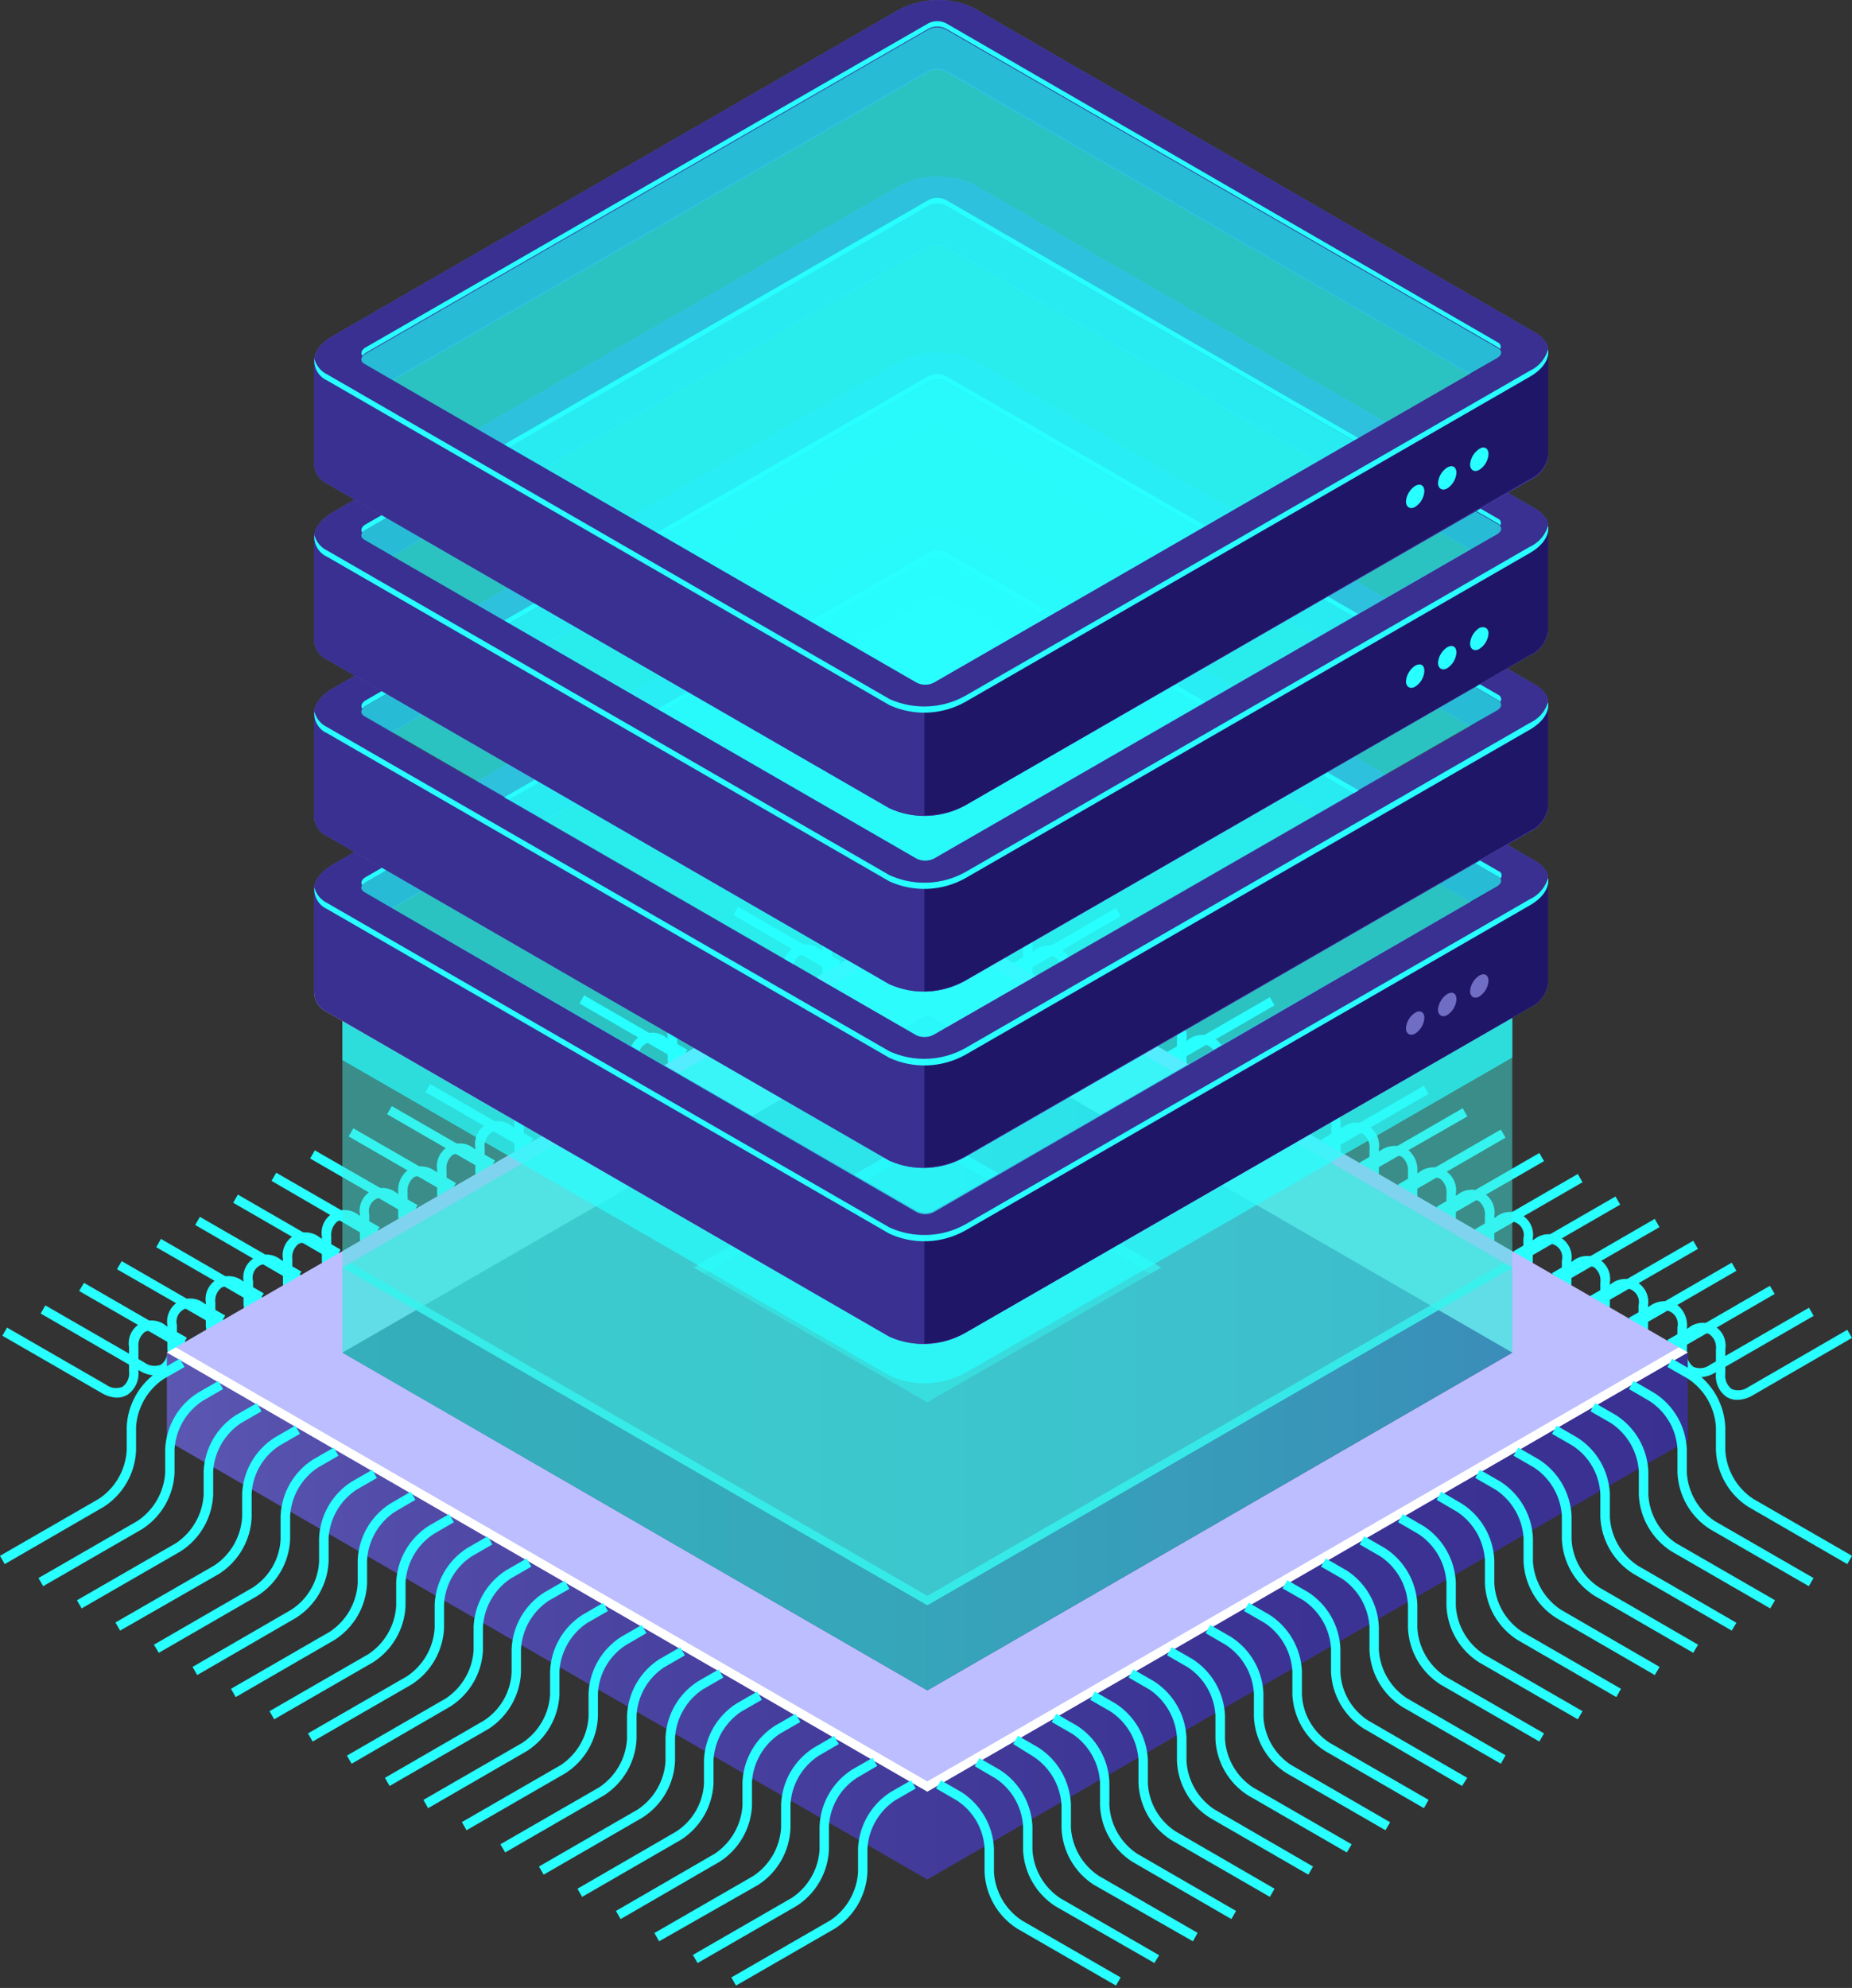 <svg width="369" height="396" viewBox="0 0 369 396" fill="none" xmlns="http://www.w3.org/2000/svg">
<rect x="0" y="0" width="369" height="396" fill="#333333" stroke="none"/>
<path opacity="0.2" d="M163.293 279.009L116.019 251.71V215.748H117.889V250.65L164.228 277.388L163.293 279.009Z" fill="#4271E8"/>
<g style="mix-blend-mode:lighten">
<path d="M168.996 194.713C167.89 194.673 166.814 194.34 165.88 193.747L146.123 182.248L147.057 180.627L166.784 192.002C167.25 192.352 167.799 192.576 168.378 192.653C168.957 192.729 169.545 192.655 170.087 192.438C170.548 192.071 170.907 191.591 171.131 191.046C171.354 190.501 171.435 189.907 171.364 189.322V184.585C171.209 183.67 171.337 182.728 171.731 181.887C172.126 181.047 172.769 180.347 173.573 179.882C174.377 179.417 175.304 179.21 176.229 179.287C177.155 179.365 178.034 179.724 178.75 180.316L182.895 182.684L181.929 184.305L177.815 181.936C177.348 181.586 176.799 181.362 176.221 181.285C175.642 181.209 175.054 181.283 174.512 181.5C174.051 181.868 173.692 182.347 173.468 182.892C173.244 183.438 173.164 184.031 173.234 184.616V189.353C173.32 190.264 173.16 191.181 172.771 192.008C172.382 192.836 171.778 193.544 171.022 194.059C170.414 194.448 169.716 194.674 168.996 194.713Z" fill="#28FFFF"/>
</g>
<g style="mix-blend-mode:lighten">
<path d="M161.33 198.983C160.227 198.953 159.151 198.63 158.214 198.048L138.612 186.674L139.547 185.053L159.273 196.428C159.739 196.781 160.29 197.005 160.87 197.076C161.45 197.148 162.039 197.063 162.577 196.833C163.047 196.473 163.413 195.995 163.638 195.448C163.862 194.9 163.937 194.302 163.854 193.716V188.948C163.698 188.033 163.826 187.091 164.221 186.251C164.616 185.41 165.258 184.71 166.062 184.246C166.866 183.781 167.794 183.573 168.719 183.651C169.645 183.728 170.524 184.087 171.24 184.679L175.353 187.079L174.418 188.699L170.305 186.3C169.833 185.96 169.283 185.744 168.705 185.674C168.128 185.603 167.542 185.679 167.002 185.894C166.531 186.254 166.165 186.732 165.94 187.279C165.716 187.827 165.641 188.425 165.724 189.011V193.779C165.807 194.689 165.645 195.605 165.256 196.432C164.867 197.259 164.265 197.967 163.511 198.484C162.844 198.847 162.089 199.02 161.33 198.983Z" fill="#28FFFF"/>
</g>
<g style="mix-blend-mode:lighten">
<path d="M153.664 203.409C152.56 203.379 151.485 203.056 150.547 202.474L130.821 191.068L131.756 189.448L151.482 200.822C151.91 201.246 152.465 201.517 153.061 201.593C153.658 201.67 154.264 201.549 154.784 201.248C155.305 200.946 155.713 200.482 155.944 199.927C156.175 199.371 156.217 198.755 156.063 198.173V193.437C155.907 192.521 156.035 191.58 156.43 190.739C156.825 189.898 157.467 189.199 158.271 188.734C159.075 188.269 160.002 188.061 160.928 188.139C161.854 188.216 162.733 188.575 163.449 189.167L167.562 191.536L166.627 193.156L162.514 190.788C162.048 190.434 161.497 190.21 160.917 190.139C160.337 190.068 159.748 190.152 159.211 190.383C158.74 190.742 158.374 191.22 158.149 191.768C157.925 192.315 157.85 192.913 157.933 193.499V198.236C158.019 199.146 157.859 200.063 157.47 200.891C157.081 201.719 156.476 202.427 155.72 202.941C155.086 203.271 154.378 203.432 153.664 203.409Z" fill="#28FFFF"/>
</g>
<g style="mix-blend-mode:lighten">
<path d="M145.998 207.833C144.893 207.783 143.82 207.45 142.881 206.866L123.031 195.492L123.966 193.872L143.692 205.246C144.129 205.584 144.648 205.799 145.195 205.87C145.743 205.941 146.299 205.866 146.808 205.651C147.287 205.298 147.661 204.822 147.891 204.273C148.122 203.725 148.199 203.124 148.117 202.535V197.829C147.961 196.914 148.089 195.972 148.484 195.132C148.878 194.291 149.521 193.591 150.325 193.126C151.129 192.662 152.056 192.454 152.982 192.531C153.907 192.609 154.787 192.968 155.502 193.56L159.616 195.959L158.681 197.58L154.568 195.212C154.105 194.853 153.555 194.623 152.975 194.546C152.395 194.47 151.804 194.549 151.264 194.775C150.799 195.139 150.436 195.617 150.212 196.164C149.988 196.71 149.91 197.306 149.987 197.892V202.66C150.06 203.523 149.912 204.39 149.558 205.181C149.203 205.971 148.654 206.658 147.961 207.178C147.372 207.558 146.697 207.783 145.998 207.833Z" fill="#28FFFF"/>
</g>
<g style="mix-blend-mode:lighten">
<path d="M138.301 212.229C137.198 212.199 136.123 211.876 135.185 211.294L115.459 199.888L116.394 198.268L136.12 209.674C136.586 210.013 137.131 210.229 137.703 210.3C138.276 210.371 138.857 210.295 139.392 210.079C139.871 209.725 140.245 209.249 140.475 208.701C140.706 208.152 140.784 207.552 140.701 206.962V202.194C140.545 201.279 140.673 200.338 141.068 199.497C141.462 198.656 142.105 197.956 142.909 197.492C143.713 197.027 144.64 196.819 145.566 196.897C146.491 196.974 147.371 197.333 148.086 197.925L152.2 200.294L151.265 201.914L147.152 199.546C146.686 199.192 146.135 198.968 145.555 198.897C144.974 198.826 144.385 198.91 143.848 199.141C143.378 199.5 143.012 199.978 142.787 200.526C142.562 201.073 142.488 201.671 142.571 202.257V207.181C142.658 208.087 142.498 209 142.108 209.823C141.719 210.646 141.114 211.348 140.358 211.855C139.719 212.165 139.008 212.294 138.301 212.229Z" fill="#28FFFF"/>
</g>
<g style="mix-blend-mode:lighten">
<path d="M130.635 216.528C129.529 216.489 128.453 216.155 127.519 215.562L107.824 204.188L108.759 202.568L128.454 213.942C128.881 214.365 129.436 214.636 130.033 214.713C130.629 214.79 131.235 214.668 131.756 214.367C132.277 214.066 132.684 213.602 132.915 213.046C133.146 212.491 133.188 211.875 133.034 211.293V206.556C132.881 205.638 133.012 204.694 133.409 203.852C133.806 203.009 134.45 202.308 135.255 201.841C136.061 201.374 136.99 201.163 137.918 201.237C138.846 201.311 139.73 201.667 140.451 202.256L144.565 204.655L143.63 206.276L139.516 203.908C139.089 203.484 138.534 203.213 137.937 203.136C137.34 203.06 136.735 203.181 136.214 203.482C135.693 203.783 135.286 204.248 135.055 204.803C134.824 205.359 134.782 205.975 134.935 206.556V211.293C135.015 212.206 134.849 213.124 134.454 213.951C134.06 214.779 133.451 215.486 132.692 215.999C132.066 216.356 131.356 216.539 130.635 216.528Z" fill="#28FFFF"/>
</g>
<g style="mix-blend-mode:lighten">
<path d="M123.031 221.047C121.93 221.005 120.858 220.684 119.915 220.112L100.22 208.707L101.155 207.086L120.85 218.492C121.322 218.832 121.872 219.047 122.45 219.118C123.027 219.188 123.613 219.112 124.153 218.897C124.629 218.542 124.999 218.065 125.224 217.516C125.449 216.967 125.52 216.367 125.431 215.781V211.013C125.286 210.097 125.422 209.158 125.822 208.321C126.222 207.484 126.866 206.788 127.67 206.326C128.474 205.863 129.399 205.655 130.324 205.73C131.248 205.804 132.128 206.158 132.848 206.743L136.961 209.112L136.026 210.763L131.913 208.364C131.485 207.94 130.93 207.669 130.334 207.593C129.737 207.516 129.131 207.637 128.611 207.938C128.09 208.24 127.682 208.704 127.451 209.259C127.22 209.815 127.178 210.431 127.332 211.013V215.781C127.412 216.689 127.246 217.603 126.851 218.426C126.457 219.248 125.848 219.949 125.088 220.455C124.476 220.85 123.76 221.056 123.031 221.047Z" fill="#28FFFF"/>
</g>
<g style="mix-blend-mode:lighten">
<path d="M115.303 225.473C114.201 225.431 113.129 225.11 112.187 224.538L92.492 213.133L93.427 211.512L113.121 222.887C113.549 223.31 114.104 223.581 114.701 223.658C115.297 223.735 115.903 223.613 116.424 223.312C116.945 223.011 117.352 222.547 117.583 221.991C117.814 221.436 117.856 220.819 117.702 220.238V215.501C117.557 214.585 117.694 213.646 118.093 212.809C118.493 211.972 119.138 211.277 119.942 210.814C120.745 210.351 121.671 210.143 122.595 210.218C123.52 210.293 124.4 210.646 125.119 211.232L129.233 213.6L128.298 215.22L124.184 212.852C123.757 212.429 123.202 212.158 122.605 212.081C122.008 212.004 121.403 212.126 120.882 212.427C120.361 212.728 119.954 213.192 119.723 213.748C119.492 214.303 119.45 214.919 119.603 215.501V220.238C119.683 221.151 119.516 222.069 119.122 222.896C118.727 223.723 118.119 224.43 117.36 224.943C116.734 225.301 116.023 225.484 115.303 225.473Z" fill="#28FFFF"/>
</g>
<g style="mix-blend-mode:lighten">
<path d="M107.636 229.865C106.533 229.835 105.458 229.513 104.52 228.931L84.794 217.556L85.729 215.936L105.455 227.31C105.923 227.658 106.474 227.879 107.053 227.95C107.632 228.021 108.22 227.94 108.758 227.715C109.234 227.36 109.604 226.883 109.829 226.334C110.054 225.785 110.125 225.185 110.036 224.599V219.831C109.891 218.915 110.027 217.976 110.427 217.139C110.827 216.303 111.471 215.607 112.275 215.144C113.079 214.681 114.004 214.473 114.929 214.548C115.853 214.623 116.733 214.976 117.453 215.562L121.566 217.961L120.631 219.582L116.518 217.182C116.09 216.759 115.535 216.488 114.939 216.411C114.342 216.334 113.736 216.456 113.215 216.757C112.695 217.058 112.287 217.522 112.056 218.078C111.825 218.633 111.783 219.249 111.937 219.831V224.599C112.017 225.508 111.851 226.421 111.456 227.244C111.061 228.067 110.452 228.768 109.693 229.273C109.081 229.669 108.365 229.875 107.636 229.865Z" fill="#28FFFF"/>
</g>
<g style="mix-blend-mode:lighten">
<path d="M99.97 234.29C98.867 234.259 97.792 233.937 96.854 233.355L77.128 221.949L78.063 220.329L97.789 231.703C98.272 232.071 98.845 232.302 99.448 232.374C100.05 232.445 100.661 232.353 101.217 232.108C101.687 231.749 102.054 231.271 102.278 230.723C102.503 230.176 102.577 229.578 102.495 228.992V224.318C102.339 223.402 102.467 222.461 102.861 221.62C103.256 220.779 103.899 220.079 104.703 219.615C105.507 219.15 106.434 218.942 107.359 219.02C108.285 219.097 109.165 219.456 109.88 220.048L114.025 222.417L113.09 224.037L108.945 221.669C108.492 221.302 107.946 221.07 107.367 220.998C106.789 220.926 106.202 221.018 105.673 221.264C105.195 221.617 104.82 222.093 104.59 222.642C104.36 223.19 104.282 223.791 104.364 224.38V228.992C104.451 229.898 104.292 230.811 103.902 231.634C103.513 232.457 102.908 233.159 102.152 233.666C101.496 234.071 100.741 234.287 99.97 234.29Z" fill="#28FFFF"/>
</g>
<g style="mix-blend-mode:lighten">
<path d="M92.304 238.717C91.2 238.667 90.127 238.335 89.188 237.751L69.462 226.377L70.397 224.756L90.123 236.131C90.588 236.484 91.139 236.708 91.72 236.78C92.3 236.851 92.889 236.767 93.426 236.536C93.897 236.176 94.263 235.698 94.487 235.151C94.712 234.603 94.787 234.006 94.704 233.419V228.652C94.548 227.736 94.676 226.795 95.071 225.954C95.465 225.113 96.108 224.413 96.912 223.949C97.716 223.484 98.643 223.276 99.569 223.354C100.494 223.431 101.374 223.79 102.089 224.382L106.234 226.782L105.268 228.402L101.155 226.034C100.694 225.683 100.15 225.459 99.576 225.382C99.002 225.306 98.419 225.38 97.882 225.598C97.404 225.951 97.03 226.427 96.799 226.976C96.569 227.524 96.491 228.125 96.574 228.714V233.482C96.66 234.392 96.5 235.309 96.111 236.137C95.721 236.965 95.117 237.673 94.361 238.187C93.733 238.538 93.024 238.721 92.304 238.717Z" fill="#28FFFF"/>
</g>
<g style="mix-blend-mode:lighten">
<path d="M84.638 243.112C83.535 243.082 82.46 242.759 81.522 242.177L61.796 230.771L62.731 229.151L82.519 240.525C82.986 240.876 83.535 241.1 84.114 241.176C84.692 241.253 85.281 241.179 85.822 240.962C86.293 240.602 86.659 240.124 86.884 239.577C87.108 239.029 87.183 238.431 87.1 237.845V233.077C86.944 232.162 87.072 231.22 87.467 230.38C87.862 229.539 88.504 228.839 89.308 228.374C90.112 227.91 91.04 227.702 91.965 227.78C92.891 227.857 93.77 228.216 94.486 228.808L98.63 231.176L97.664 232.797L93.551 230.428C93.085 230.075 92.534 229.851 91.954 229.78C91.374 229.708 90.785 229.793 90.248 230.023C89.777 230.383 89.411 230.861 89.186 231.408C88.962 231.956 88.887 232.554 88.97 233.14V237.908C89.057 238.814 88.897 239.727 88.508 240.55C88.118 241.373 87.513 242.075 86.757 242.582C86.117 242.959 85.381 243.143 84.638 243.112Z" fill="#28FFFF"/>
</g>
<g style="mix-blend-mode:lighten">
<path d="M76.973 247.69C75.867 247.651 74.791 247.317 73.857 246.724L54.1 235.225L55.035 233.605L74.761 244.979C75.227 245.329 75.776 245.554 76.355 245.63C76.934 245.706 77.522 245.632 78.064 245.415C78.525 245.048 78.884 244.568 79.108 244.023C79.331 243.478 79.412 242.884 79.341 242.299V237.562C79.255 236.652 79.415 235.735 79.805 234.907C80.194 234.079 80.798 233.371 81.554 232.857C82.374 232.451 83.29 232.277 84.201 232.354C85.113 232.431 85.987 232.755 86.727 233.293L90.841 235.661L89.906 237.282L85.792 234.913C85.325 234.563 84.776 234.339 84.198 234.262C83.619 234.186 83.031 234.26 82.489 234.477C82.028 234.845 81.669 235.324 81.445 235.869C81.222 236.415 81.141 237.008 81.211 237.593V242.33C81.297 243.241 81.137 244.158 80.748 244.985C80.359 245.813 79.755 246.521 78.999 247.036C78.391 247.425 77.694 247.651 76.973 247.69Z" fill="#28FFFF"/>
</g>
<g style="mix-blend-mode:lighten">
<path d="M69.307 251.928C68.204 251.898 67.128 251.575 66.191 250.993L46.464 239.588L47.399 237.967L67.125 249.373C67.553 249.796 68.108 250.067 68.704 250.144C69.301 250.221 69.907 250.099 70.427 249.798C70.948 249.497 71.356 249.033 71.587 248.477C71.818 247.922 71.86 247.306 71.706 246.724V241.956C71.55 241.041 71.678 240.099 72.073 239.259C72.468 238.418 73.11 237.718 73.915 237.253C74.719 236.789 75.646 236.581 76.571 236.658C77.497 236.736 78.376 237.095 79.092 237.687L83.205 240.055L82.27 241.707L78.157 239.307C77.729 238.884 77.175 238.613 76.578 238.536C75.981 238.459 75.376 238.581 74.855 238.882C74.334 239.183 73.927 239.647 73.695 240.203C73.464 240.758 73.422 241.374 73.576 241.956V246.724C73.663 247.63 73.503 248.543 73.114 249.366C72.724 250.189 72.12 250.891 71.364 251.399C70.741 251.764 70.028 251.947 69.307 251.928Z" fill="#28FFFF"/>
</g>
<g style="mix-blend-mode:lighten">
<path d="M61.609 256.354C60.503 256.314 59.427 255.981 58.493 255.388L38.891 244.014L39.826 242.393L59.552 253.768C60.013 254.118 60.557 254.343 61.13 254.419C61.704 254.496 62.288 254.421 62.824 254.204C63.295 253.844 63.664 253.367 63.894 252.82C64.123 252.273 64.206 251.676 64.133 251.088V246.351C63.977 245.435 64.105 244.494 64.5 243.653C64.895 242.812 65.537 242.113 66.341 241.648C67.145 241.183 68.072 240.975 68.998 241.053C69.923 241.13 70.803 241.489 71.519 242.081L75.632 244.45L74.697 246.07L70.584 243.702C70.117 243.352 69.568 243.127 68.989 243.051C68.411 242.975 67.822 243.048 67.28 243.266C66.82 243.633 66.46 244.112 66.237 244.658C66.013 245.203 65.933 245.797 66.003 246.382V251.119C66.089 252.029 65.929 252.946 65.54 253.774C65.15 254.602 64.546 255.31 63.79 255.824C63.124 256.195 62.37 256.378 61.609 256.354Z" fill="#28FFFF"/>
</g>
<g style="mix-blend-mode:lighten">
<path d="M53.943 260.747C52.842 260.705 51.77 260.383 50.827 259.812L31.132 248.437L32.067 246.786L51.762 258.191C52.23 258.539 52.781 258.76 53.36 258.831C53.939 258.902 54.527 258.821 55.065 258.597C55.544 258.243 55.918 257.767 56.149 257.218C56.379 256.67 56.457 256.069 56.374 255.48V250.806C56.218 249.89 56.346 248.949 56.741 248.108C57.136 247.267 57.778 246.568 58.582 246.103C59.386 245.638 60.313 245.431 61.239 245.508C62.165 245.586 63.044 245.944 63.76 246.537L67.873 248.936L66.938 250.557L62.825 248.157C62.353 247.817 61.803 247.602 61.225 247.531C60.648 247.46 60.062 247.536 59.522 247.752C59.051 248.111 58.685 248.589 58.46 249.137C58.236 249.685 58.161 250.282 58.244 250.868V255.636C58.32 256.549 58.152 257.465 57.758 258.292C57.364 259.119 56.757 259.826 56 260.342C55.363 260.658 54.653 260.798 53.943 260.747Z" fill="#28FFFF"/>
</g>
<g style="mix-blend-mode:lighten">
<path d="M46.277 265.172C45.175 265.131 44.103 264.809 43.16 264.237L23.31 252.832L24.244 251.211L43.939 262.586C44.367 263.009 44.922 263.28 45.519 263.357C46.115 263.434 46.721 263.312 47.242 263.011C47.762 262.71 48.17 262.246 48.401 261.69C48.632 261.135 48.674 260.519 48.52 259.937V255.2C48.375 254.284 48.511 253.346 48.911 252.509C49.311 251.672 49.956 250.976 50.759 250.513C51.563 250.05 52.489 249.843 53.413 249.917C54.338 249.992 55.218 250.345 55.937 250.931L60.051 253.299L59.116 254.92L55.002 252.551C54.575 252.128 54.02 251.857 53.423 251.78C52.826 251.703 52.221 251.825 51.7 252.126C51.179 252.427 50.772 252.891 50.541 253.447C50.309 254.002 50.268 254.618 50.421 255.2V259.937C50.501 260.85 50.334 261.768 49.94 262.595C49.545 263.422 48.937 264.129 48.178 264.642C47.598 264.974 46.944 265.156 46.277 265.172Z" fill="#28FFFF"/>
</g>
<g style="mix-blend-mode:lighten">
<path d="M38.611 269.506C37.507 269.452 36.435 269.12 35.495 268.54L15.769 257.166L16.735 255.545L36.429 266.92C36.857 267.343 37.412 267.614 38.009 267.691C38.605 267.768 39.211 267.646 39.732 267.345C40.253 267.044 40.66 266.58 40.891 266.024C41.122 265.469 41.164 264.853 41.011 264.271V259.503C40.865 258.587 41.002 257.648 41.401 256.811C41.801 255.974 42.446 255.279 43.25 254.816C44.053 254.353 44.979 254.145 45.903 254.22C46.828 254.295 47.708 254.648 48.427 255.234L52.541 257.633L51.606 259.254L47.492 256.885C47.026 256.535 46.477 256.311 45.898 256.234C45.319 256.158 44.731 256.232 44.189 256.449C43.714 256.804 43.343 257.281 43.118 257.83C42.893 258.379 42.822 258.979 42.911 259.565V264.333C42.991 265.246 42.825 266.164 42.43 266.991C42.036 267.819 41.427 268.526 40.668 269.039C40.036 269.375 39.326 269.536 38.611 269.506Z" fill="#28FFFF"/>
</g>
<g style="mix-blend-mode:lighten">
<path d="M30.945 273.992C29.842 273.962 28.766 273.64 27.829 273.058L8.103 261.652L9.037 260.031L28.764 271.406C29.23 271.756 29.779 271.98 30.358 272.057C30.937 272.133 31.525 272.059 32.067 271.842C32.542 271.487 32.912 271.01 33.137 270.461C33.362 269.912 33.434 269.312 33.344 268.726V263.958C33.199 263.042 33.336 262.103 33.736 261.266C34.135 260.429 34.78 259.734 35.584 259.271C36.387 258.808 37.313 258.6 38.237 258.675C39.162 258.75 40.042 259.103 40.761 259.689L44.875 262.057L43.94 263.678L39.826 261.309C39.399 260.886 38.844 260.615 38.247 260.538C37.65 260.461 37.045 260.583 36.524 260.884C36.003 261.185 35.596 261.649 35.365 262.205C35.134 262.76 35.092 263.376 35.245 263.958V268.726C35.326 269.635 35.16 270.548 34.765 271.371C34.37 272.193 33.761 272.894 33.002 273.4C32.387 273.791 31.673 273.996 30.945 273.992Z" fill="#28FFFF"/>
</g>
<g style="mix-blend-mode:lighten">
<path d="M23.311 278.418C22.207 278.368 21.134 278.035 20.195 277.452L0.469 266.077L1.404 264.457L21.13 275.831C21.595 276.185 22.146 276.409 22.727 276.48C23.307 276.551 23.896 276.467 24.433 276.236C24.903 275.877 25.27 275.399 25.494 274.851C25.719 274.304 25.793 273.706 25.711 273.12V268.383C25.547 267.462 25.672 266.513 26.067 265.665C26.463 264.818 27.11 264.112 27.921 263.646C28.731 263.179 29.666 262.974 30.598 263.057C31.53 263.141 32.413 263.51 33.127 264.114L37.241 266.482L36.306 268.103L32.161 265.734C31.701 265.384 31.157 265.159 30.583 265.083C30.009 265.006 29.426 265.081 28.889 265.298C28.418 265.658 28.049 266.135 27.82 266.682C27.59 267.229 27.508 267.826 27.58 268.414V273.151C27.666 274.062 27.506 274.979 27.117 275.806C26.728 276.634 26.124 277.342 25.368 277.857C24.742 278.218 24.034 278.412 23.311 278.418Z" fill="#28FFFF"/>
</g>
<g style="mix-blend-mode:lighten">
<path d="M200.408 194.932C199.697 194.946 198.996 194.762 198.383 194.403C197.627 193.895 197.022 193.193 196.633 192.37C196.243 191.547 196.083 190.634 196.17 189.728V184.96C196.253 184.374 196.178 183.777 195.954 183.229C195.729 182.681 195.363 182.203 194.893 181.844C194.355 181.613 193.767 181.529 193.186 181.6C192.606 181.671 192.055 181.895 191.589 182.249L187.476 184.617L186.51 182.997L190.623 180.598C191.376 180.072 192.255 179.757 193.17 179.685C194.085 179.614 195.003 179.789 195.827 180.192C196.583 180.7 197.188 181.402 197.578 182.225C197.967 183.048 198.127 183.961 198.04 184.867V189.635C197.886 190.216 197.928 190.833 198.159 191.388C198.391 191.944 198.798 192.408 199.319 192.709C199.84 193.01 200.445 193.132 201.042 193.055C201.639 192.978 202.193 192.707 202.621 192.284L222.347 180.909L223.282 182.53L203.556 193.904C202.619 194.524 201.531 194.88 200.408 194.932Z" fill="#28FFFF"/>
</g>
<g style="mix-blend-mode:lighten">
<path d="M208.075 199.358C207.366 199.356 206.669 199.174 206.049 198.828C205.293 198.321 204.689 197.619 204.299 196.796C203.91 195.973 203.75 195.06 203.837 194.154V189.386C203.92 188.8 203.845 188.202 203.62 187.654C203.396 187.107 203.03 186.629 202.559 186.269C202.022 186.039 201.433 185.954 200.853 186.026C200.272 186.097 199.721 186.321 199.256 186.675L195.142 189.043L194.208 187.422L198.321 185.054C199.037 184.462 199.916 184.103 200.842 184.026C201.767 183.948 202.694 184.156 203.498 184.62C204.302 185.085 204.945 185.785 205.34 186.626C205.735 187.466 205.863 188.408 205.707 189.323V194.091C205.624 194.677 205.699 195.275 205.923 195.823C206.148 196.37 206.514 196.848 206.984 197.208C207.526 197.425 208.114 197.499 208.693 197.422C209.272 197.346 209.821 197.122 210.288 196.771L230.014 185.397L230.949 187.017L211.222 198.423C210.276 199.01 209.189 199.333 208.075 199.358Z" fill="#28FFFF"/>
</g>
<g style="mix-blend-mode:lighten">
<path d="M215.741 203.783C215.032 203.781 214.335 203.599 213.715 203.253C212.959 202.738 212.355 202.03 211.966 201.203C211.577 200.375 211.417 199.458 211.503 198.547V193.779C211.586 193.193 211.511 192.596 211.286 192.048C211.062 191.5 210.696 191.022 210.225 190.663C209.684 190.446 209.095 190.372 208.516 190.448C207.938 190.525 207.389 190.749 206.922 191.099L202.808 193.468L201.874 191.847L205.987 189.448C206.705 188.836 207.596 188.463 208.535 188.379C209.475 188.296 210.418 188.506 211.232 188.982C212.047 189.458 212.694 190.175 213.083 191.035C213.472 191.894 213.584 192.853 213.404 193.779V198.547C213.321 199.133 213.396 199.731 213.62 200.279C213.845 200.826 214.211 201.304 214.682 201.664C215.219 201.894 215.808 201.979 216.388 201.907C216.968 201.836 217.519 201.612 217.985 201.259L237.711 189.884L238.646 191.505L218.92 202.879C217.957 203.451 216.861 203.763 215.741 203.783Z" fill="#28FFFF"/>
</g>
<g style="mix-blend-mode:lighten">
<path d="M223.438 208.178C222.717 208.195 222.005 208.012 221.381 207.648C220.625 207.141 220.021 206.439 219.631 205.616C219.242 204.793 219.082 203.88 219.169 202.974V198.206C219.252 197.62 219.177 197.022 218.952 196.475C218.728 195.927 218.362 195.449 217.891 195.09C217.354 194.859 216.765 194.775 216.185 194.846C215.604 194.917 215.053 195.141 214.588 195.495L210.474 197.863L209.54 196.243L213.653 193.874C214.369 193.282 215.248 192.923 216.174 192.846C217.099 192.768 218.026 192.976 218.83 193.441C219.634 193.906 220.277 194.605 220.672 195.446C221.066 196.287 221.195 197.228 221.039 198.144V202.912C220.895 203.491 220.945 204.101 221.18 204.65C221.415 205.198 221.822 205.655 222.34 205.951C222.858 206.247 223.459 206.366 224.051 206.29C224.642 206.214 225.193 205.947 225.62 205.529L245.346 194.155L246.28 195.775L226.554 207.181C225.623 207.785 224.547 208.129 223.438 208.178Z" fill="#28FFFF"/>
</g>
<g style="mix-blend-mode:lighten">
<path d="M231.104 212.603C230.385 212.605 229.676 212.422 229.047 212.073C228.296 211.554 227.696 210.845 227.307 210.018C226.918 209.192 226.755 208.277 226.835 207.367V202.63C226.905 202.045 226.825 201.452 226.601 200.906C226.377 200.361 226.018 199.882 225.557 199.514C225.015 199.297 224.427 199.223 223.848 199.299C223.27 199.376 222.721 199.6 222.254 199.95L218.14 202.319L217.206 200.698L221.319 198.33C222.06 197.792 222.933 197.468 223.845 197.391C224.757 197.314 225.672 197.488 226.492 197.894C227.248 198.408 227.852 199.116 228.242 199.944C228.631 200.772 228.791 201.689 228.705 202.599V207.336C228.632 207.925 228.714 208.522 228.944 209.069C229.174 209.615 229.542 210.092 230.013 210.452C230.55 210.67 231.134 210.744 231.707 210.668C232.281 210.591 232.825 210.367 233.286 210.016L253.012 198.642L253.947 200.262L234.252 211.637C233.308 212.235 232.221 212.569 231.104 212.603Z" fill="#28FFFF"/>
</g>
<g style="mix-blend-mode:lighten">
<path d="M238.77 216.995C238.058 217.016 237.354 216.832 236.744 216.465C235.985 215.959 235.376 215.258 234.981 214.436C234.586 213.613 234.42 212.699 234.5 211.791V207.178C234.59 206.592 234.518 205.992 234.293 205.443C234.068 204.894 233.698 204.417 233.223 204.062C232.684 203.838 232.097 203.757 231.518 203.828C230.938 203.899 230.388 204.119 229.919 204.467L225.806 206.867L224.871 205.215L228.985 202.847C229.704 202.261 230.584 201.908 231.509 201.833C232.433 201.759 233.358 201.966 234.162 202.429C234.966 202.892 235.61 203.588 236.01 204.425C236.41 205.261 236.547 206.2 236.401 207.116V211.884C236.312 212.471 236.383 213.07 236.608 213.619C236.833 214.168 237.204 214.646 237.679 215C238.218 215.225 238.805 215.306 239.384 215.235C239.963 215.164 240.514 214.943 240.982 214.595L260.677 203.19L261.612 204.81L241.917 216.216C240.951 216.738 239.868 217.006 238.77 216.995Z" fill="#28FFFF"/>
</g>
<g style="mix-blend-mode:lighten">
<path d="M246.436 221.422C245.726 221.428 245.027 221.245 244.411 220.892C243.651 220.379 243.043 219.672 242.648 218.845C242.254 218.018 242.088 217.1 242.167 216.187V211.45C242.321 210.868 242.279 210.252 242.047 209.697C241.816 209.141 241.409 208.677 240.888 208.376C240.367 208.075 239.762 207.953 239.165 208.03C238.568 208.107 238.014 208.378 237.586 208.801L233.472 211.17L232.538 209.549L236.651 207.181C237.37 206.595 238.25 206.242 239.175 206.167C240.099 206.093 241.025 206.3 241.829 206.763C242.632 207.226 243.277 207.922 243.677 208.759C244.077 209.595 244.213 210.534 244.068 211.45V216.187C243.914 216.769 243.956 217.385 244.187 217.94C244.418 218.496 244.826 218.96 245.347 219.261C245.867 219.562 246.473 219.684 247.07 219.607C247.666 219.53 248.221 219.259 248.649 218.836L268.344 207.461L269.31 209.082L249.584 220.456C248.64 221.054 247.553 221.388 246.436 221.422Z" fill="#28FFFF"/>
</g>
<g style="mix-blend-mode:lighten">
<path d="M254.102 225.875C253.39 225.897 252.686 225.713 252.076 225.345C251.317 224.84 250.708 224.139 250.313 223.316C249.918 222.494 249.752 221.58 249.832 220.671V215.903C249.922 215.317 249.85 214.717 249.625 214.168C249.4 213.619 249.03 213.142 248.555 212.787C248.014 212.571 247.429 212.495 246.851 212.566C246.274 212.637 245.724 212.852 245.251 213.192L241.138 215.591L240.203 213.971L244.317 211.571C245.036 210.986 245.916 210.632 246.84 210.558C247.765 210.483 248.69 210.691 249.494 211.154C250.298 211.616 250.943 212.312 251.342 213.149C251.742 213.986 251.878 214.925 251.733 215.841V220.609C251.644 221.195 251.715 221.795 251.94 222.344C252.165 222.893 252.536 223.37 253.011 223.725C253.549 223.95 254.137 224.03 254.716 223.959C255.295 223.888 255.846 223.668 256.314 223.32L276.04 211.945L276.975 213.566L257.249 224.94C256.298 225.517 255.214 225.839 254.102 225.875Z" fill="#28FFFF"/>
</g>
<g style="mix-blend-mode:lighten">
<path d="M261.768 230.24C261.058 230.243 260.36 230.06 259.742 229.711C258.985 229.202 258.378 228.501 257.984 227.679C257.589 226.857 257.421 225.945 257.498 225.036V220.268C257.588 219.682 257.516 219.082 257.291 218.533C257.066 217.984 256.696 217.507 256.221 217.152C255.692 216.907 255.105 216.815 254.527 216.886C253.948 216.958 253.402 217.19 252.949 217.557L248.804 219.926L247.869 218.305L251.983 215.937C252.702 215.351 253.582 214.998 254.507 214.923C255.431 214.848 256.356 215.056 257.16 215.519C257.964 215.982 258.609 216.678 259.008 217.514C259.408 218.351 259.545 219.29 259.399 220.206V224.974C259.313 225.56 259.386 226.159 259.611 226.707C259.836 227.255 260.204 227.733 260.677 228.09C261.219 228.307 261.807 228.381 262.386 228.305C262.964 228.228 263.514 228.004 263.98 227.654L283.706 216.279L284.641 217.9L264.915 229.306C263.968 229.893 262.882 230.216 261.768 230.24Z" fill="#28FFFF"/>
</g>
<g style="mix-blend-mode:lighten">
<path d="M269.496 234.666C268.787 234.664 268.09 234.482 267.471 234.136C266.715 233.622 266.11 232.914 265.721 232.086C265.332 231.258 265.172 230.341 265.258 229.431V224.663C265.401 224.084 265.352 223.473 265.117 222.925C264.882 222.376 264.475 221.919 263.957 221.623C263.439 221.327 262.838 221.208 262.246 221.284C261.654 221.36 261.104 221.628 260.677 222.045L256.564 224.413L255.598 222.793L259.711 220.393C260.462 219.864 261.342 219.548 262.258 219.476C263.173 219.405 264.092 219.582 264.915 219.988C265.671 220.496 266.276 221.198 266.666 222.021C267.055 222.844 267.215 223.757 267.128 224.663V229.431C267.045 230.017 267.12 230.614 267.344 231.162C267.569 231.71 267.935 232.188 268.406 232.547C268.943 232.778 269.532 232.862 270.112 232.791C270.692 232.72 271.243 232.496 271.709 232.142L291.435 220.767L292.37 222.388L272.613 233.7C271.674 234.284 270.601 234.616 269.496 234.666Z" fill="#28FFFF"/>
</g>
<g style="mix-blend-mode:lighten">
<path d="M277.1 239.059C276.389 239.072 275.688 238.889 275.074 238.529C274.318 238.022 273.713 237.32 273.324 236.497C272.934 235.674 272.775 234.761 272.862 233.855V228.993C272.944 228.404 272.866 227.803 272.636 227.255C272.406 226.706 272.031 226.23 271.553 225.877C271.024 225.632 270.437 225.54 269.859 225.611C269.28 225.683 268.734 225.915 268.281 226.282L264.167 228.65L263.201 227.03L267.346 224.662C268.061 224.069 268.941 223.711 269.867 223.633C270.792 223.556 271.719 223.763 272.523 224.228C273.327 224.693 273.97 225.393 274.365 226.233C274.759 227.074 274.887 228.015 274.731 228.931V233.699C274.649 234.285 274.723 234.882 274.948 235.43C275.172 235.978 275.539 236.456 276.009 236.815C276.551 237.032 277.139 237.106 277.718 237.03C278.296 236.953 278.846 236.729 279.312 236.379L299.038 225.004L299.973 226.625L280.247 238.03C279.31 238.651 278.222 239.006 277.1 239.059Z" fill="#28FFFF"/>
</g>
<g style="mix-blend-mode:lighten">
<path d="M284.766 243.485C284.057 243.484 283.36 243.301 282.741 242.956C281.985 242.441 281.38 241.733 280.991 240.905C280.602 240.078 280.442 239.161 280.528 238.25V233.513C280.598 232.928 280.518 232.335 280.294 231.789C280.071 231.244 279.711 230.765 279.251 230.397C278.709 230.18 278.12 230.106 277.542 230.182C276.963 230.259 276.414 230.483 275.947 230.833L271.834 233.202L270.899 231.581L275.012 229.213C275.753 228.675 276.626 228.351 277.538 228.274C278.45 228.197 279.365 228.371 280.185 228.777C280.942 229.291 281.546 229.999 281.935 230.827C282.324 231.655 282.484 232.572 282.398 233.482V238.344C282.315 238.93 282.39 239.527 282.614 240.075C282.839 240.623 283.205 241.101 283.676 241.46C284.213 241.691 284.802 241.775 285.382 241.704C285.962 241.632 286.513 241.408 286.979 241.055L306.705 229.68L307.64 231.301L287.914 242.675C286.951 243.209 285.867 243.488 284.766 243.485Z" fill="#28FFFF"/>
</g>
<g style="mix-blend-mode:lighten">
<path d="M292.432 247.879C291.721 247.892 291.02 247.709 290.407 247.35C289.651 246.842 289.046 246.14 288.657 245.317C288.267 244.494 288.107 243.581 288.194 242.675V237.907C288.277 237.321 288.202 236.724 287.978 236.176C287.753 235.628 287.387 235.15 286.917 234.791C286.379 234.56 285.79 234.476 285.21 234.547C284.63 234.618 284.079 234.842 283.613 235.196L279.5 237.596L278.565 235.944L282.678 233.576C283.394 232.984 284.274 232.625 285.199 232.547C286.125 232.47 287.052 232.677 287.856 233.142C288.66 233.607 289.302 234.307 289.697 235.147C290.092 235.988 290.22 236.929 290.064 237.845V242.613C289.91 243.195 289.952 243.811 290.183 244.366C290.415 244.922 290.822 245.386 291.343 245.687C291.864 245.988 292.469 246.11 293.066 246.033C293.663 245.956 294.217 245.685 294.645 245.262L314.371 233.856L315.306 235.508L295.58 246.882C294.639 247.491 293.552 247.836 292.432 247.879Z" fill="#28FFFF"/>
</g>
<g style="mix-blend-mode:lighten">
<path d="M300.098 252.303C299.389 252.301 298.692 252.119 298.073 251.773C297.317 251.259 296.713 250.551 296.323 249.723C295.934 248.895 295.774 247.978 295.86 247.068V242.331C295.93 241.746 295.85 241.152 295.626 240.607C295.403 240.062 295.043 239.582 294.583 239.215C294.041 238.998 293.452 238.924 292.874 239C292.295 239.077 291.746 239.301 291.279 239.651L287.166 242.019L286.231 240.399L290.344 238.031C291.06 237.439 291.94 237.08 292.865 237.002C293.791 236.925 294.718 237.132 295.522 237.597C296.326 238.062 296.968 238.762 297.363 239.602C297.758 240.443 297.886 241.384 297.73 242.3V247.037C297.657 247.625 297.74 248.222 297.969 248.769C298.199 249.316 298.568 249.793 299.039 250.153C299.554 250.342 300.108 250.402 300.652 250.326C301.195 250.249 301.712 250.04 302.155 249.717L321.881 238.342L322.816 239.963L303.09 251.337C302.192 251.91 301.162 252.242 300.098 252.303Z" fill="#28FFFF"/>
</g>
<g style="mix-blend-mode:lighten">
<path d="M307.796 256.698C307.084 256.719 306.38 256.536 305.77 256.168C305.011 255.662 304.402 254.961 304.007 254.139C303.612 253.316 303.446 252.402 303.526 251.494V246.726C303.68 246.144 303.638 245.528 303.407 244.972C303.176 244.417 302.768 243.953 302.248 243.652C301.727 243.35 301.121 243.229 300.525 243.306C299.928 243.383 299.373 243.654 298.945 244.077L294.832 246.476L293.897 244.856L298.01 242.456C298.726 241.864 299.606 241.505 300.531 241.428C301.457 241.35 302.384 241.558 303.188 242.023C303.992 242.488 304.635 243.187 305.029 244.028C305.424 244.869 305.552 245.81 305.396 246.726V251.494C305.313 252.083 305.391 252.683 305.622 253.232C305.852 253.78 306.226 254.257 306.705 254.61C307.234 254.855 307.821 254.947 308.399 254.876C308.977 254.804 309.524 254.572 309.977 254.205L329.703 242.799L330.638 244.451L310.943 255.825C309.986 256.38 308.902 256.68 307.796 256.698Z" fill="#28FFFF"/>
</g>
<g style="mix-blend-mode:lighten">
<path d="M315.461 261.121C314.751 261.127 314.052 260.944 313.436 260.592C312.676 260.079 312.068 259.372 311.673 258.544C311.279 257.717 311.112 256.799 311.192 255.886V251.149C311.345 250.568 311.303 249.952 311.072 249.396C310.841 248.841 310.434 248.376 309.913 248.075C309.392 247.774 308.787 247.653 308.19 247.729C307.593 247.806 307.038 248.077 306.611 248.501L302.497 250.869L301.562 249.248L305.676 246.88C306.395 246.294 307.275 245.941 308.2 245.866C309.124 245.792 310.05 246 310.854 246.462C311.657 246.925 312.302 247.621 312.702 248.458C313.102 249.295 313.238 250.233 313.093 251.149V255.886C312.939 256.468 312.981 257.084 313.212 257.639C313.443 258.195 313.851 258.659 314.371 258.96C314.892 259.261 315.498 259.383 316.094 259.306C316.691 259.229 317.246 258.958 317.674 258.535L337.369 247.161L338.303 248.781L318.609 260.155C317.665 260.754 316.578 261.087 315.461 261.121Z" fill="#28FFFF"/>
</g>
<g style="mix-blend-mode:lighten">
<path d="M323.127 265.549C322.417 265.554 321.718 265.372 321.102 265.019C320.342 264.506 319.734 263.799 319.339 262.972C318.945 262.144 318.778 261.227 318.858 260.314V255.546C318.947 254.959 318.876 254.359 318.651 253.811C318.426 253.262 318.056 252.784 317.58 252.429C317.038 252.212 316.45 252.138 315.871 252.215C315.293 252.291 314.744 252.515 314.277 252.866L310.163 255.234L309.229 253.614L313.342 251.214C314.061 250.628 314.941 250.275 315.866 250.2C316.79 250.126 317.716 250.334 318.52 250.796C319.323 251.259 319.968 251.955 320.368 252.792C320.768 253.629 320.904 254.567 320.759 255.483V260.251C320.605 260.833 320.647 261.449 320.878 262.005C321.109 262.56 321.517 263.024 322.037 263.325C322.558 263.627 323.164 263.748 323.76 263.671C324.357 263.594 324.912 263.323 325.34 262.9L345.035 251.526L345.97 253.146L326.275 264.521C325.331 265.127 324.247 265.482 323.127 265.549Z" fill="#28FFFF"/>
</g>
<g style="mix-blend-mode:lighten">
<path d="M330.793 269.942C330.07 269.987 329.349 269.837 328.705 269.506C327.946 269 327.337 268.299 326.942 267.476C326.547 266.654 326.381 265.74 326.461 264.831V260.063C326.615 259.482 326.573 258.866 326.342 258.31C326.111 257.755 325.703 257.29 325.183 256.989C324.662 256.688 324.056 256.567 323.46 256.643C322.863 256.72 322.308 256.991 321.88 257.415L317.767 259.783L316.832 258.163L320.946 255.794C321.665 255.209 322.545 254.855 323.469 254.78C324.394 254.706 325.319 254.914 326.123 255.376C326.927 255.839 327.571 256.535 327.971 257.372C328.371 258.209 328.507 259.147 328.362 260.063V264.831C328.273 265.418 328.344 266.018 328.569 266.567C328.794 267.115 329.164 267.593 329.64 267.948C330.18 268.171 330.77 268.248 331.35 268.172C331.93 268.095 332.479 267.867 332.943 267.511L352.638 256.137L353.604 257.757L333.878 269.163C332.93 269.675 331.87 269.943 330.793 269.942Z" fill="#28FFFF"/>
</g>
<g style="mix-blend-mode:lighten">
<path d="M338.461 274.366C337.751 274.365 337.054 274.182 336.435 273.837C335.679 273.322 335.075 272.614 334.686 271.786C334.296 270.959 334.136 270.042 334.222 269.131V264.394C334.361 263.812 334.307 263.201 334.07 262.652C333.833 262.103 333.424 261.646 332.905 261.348C332.387 261.05 331.786 260.928 331.192 260.999C330.598 261.071 330.043 261.333 329.61 261.745L325.497 264.114L324.562 262.493L328.707 260.156C329.447 259.619 330.321 259.294 331.232 259.217C332.144 259.14 333.06 259.314 333.88 259.72C334.639 260.233 335.248 260.94 335.642 261.767C336.037 262.595 336.203 263.512 336.123 264.425V269.162C336.041 269.748 336.115 270.346 336.34 270.894C336.564 271.441 336.931 271.919 337.401 272.279C337.938 272.509 338.527 272.594 339.107 272.522C339.688 272.451 340.239 272.227 340.704 271.873L360.43 260.499L361.365 262.119L341.639 273.494C340.673 274.055 339.578 274.356 338.461 274.366Z" fill="#28FFFF"/>
</g>
<g style="mix-blend-mode:lighten">
<path d="M346.127 278.854C345.416 278.867 344.715 278.684 344.101 278.324C343.345 277.817 342.74 277.115 342.351 276.292C341.961 275.469 341.802 274.556 341.889 273.65V268.882C341.971 268.293 341.893 267.692 341.663 267.144C341.432 266.595 341.058 266.119 340.58 265.766C340.051 265.52 339.464 265.428 338.886 265.5C338.307 265.572 337.761 265.804 337.308 266.171L333.163 268.57L332.228 266.919L336.373 264.55C337.088 263.958 337.968 263.599 338.893 263.522C339.819 263.444 340.746 263.652 341.55 264.117C342.354 264.581 342.997 265.281 343.391 266.122C343.786 266.963 343.914 267.904 343.758 268.819V273.587C343.675 274.173 343.75 274.771 343.975 275.319C344.199 275.866 344.566 276.344 345.036 276.704C345.576 276.919 346.162 276.995 346.739 276.925C347.317 276.854 347.867 276.638 348.339 276.299L368.065 264.893L369 266.513L349.274 277.919C348.327 278.506 347.24 278.829 346.127 278.854Z" fill="#28FFFF"/>
</g>
<path d="M336.278 269.412V286.926L184.764 374.4L33.251 286.926V269.412H336.278Z" fill="url(#paint0_linear_189_2070)"/>
<path d="M184.764 356.886L33.251 269.412L184.764 181.938L336.278 269.412L184.764 356.886Z" fill="#BCBEFF"/>
<path d="M184.764 354.862L35.027 268.385L33.251 269.413L184.764 356.887L336.278 269.413L334.501 268.385L184.764 354.862Z" fill="white"/>
<path d="M184.764 336.723L68.246 269.443L184.764 202.162L301.313 269.443L184.764 336.723Z" fill="#0F054C"/>
<path opacity="0.5" d="M184.765 336.723L68.216 269.443L184.765 202.162L301.314 269.443L184.765 336.723Z" fill="url(#paint1_linear_189_2070)"/>
<path opacity="0.5" d="M184.765 185.178L301.314 252.489V269.442L184.765 202.161V185.178Z" fill="url(#paint2_linear_189_2070)"/>
<path opacity="0.5" d="M184.765 202.161L68.216 269.442V252.489L184.765 185.178V202.161Z" fill="url(#paint3_linear_189_2070)"/>
<path opacity="0.5" d="M184.765 319.77L68.216 252.489L184.765 185.178L301.314 252.489L184.765 319.77Z" fill="url(#paint4_linear_189_2070)"/>
<path opacity="0.5" d="M184.765 279.352L138.208 252.489L184.765 225.596L231.353 252.489L184.765 279.352Z" fill="#28FFFF"/>
<path opacity="0.5" d="M184.765 228.058L229.203 253.705L231.353 252.489L184.765 225.596L138.208 252.489L140.358 253.705L184.765 228.058Z" fill="#28FFFF"/>
<path opacity="0.5" d="M184.765 319.769V336.721L301.314 269.441V252.488L184.765 319.769Z" fill="url(#paint5_linear_189_2070)"/>
<path opacity="0.5" d="M68.216 252.488V269.441L184.765 336.721V319.769L68.216 252.488Z" fill="url(#paint6_linear_189_2070)"/>
<path opacity="0.8" d="M184.765 317.9L69.836 251.555L68.216 252.49L184.765 319.77L301.314 252.49L299.693 251.555L184.765 317.9Z" fill="#28FFFF"/>
<g style="mix-blend-mode:lighten">
<path d="M222.347 395.526L202.621 384.152C200.732 382.937 199.16 381.287 198.038 379.341C196.916 377.395 196.275 375.208 196.17 372.964V368.196C196.064 366.285 195.51 364.426 194.552 362.77C193.593 361.113 192.258 359.705 190.654 358.661L186.51 356.261L187.476 354.641L191.589 357.009C193.479 358.224 195.05 359.874 196.172 361.82C197.295 363.766 197.935 365.952 198.04 368.196V372.964C198.163 374.876 198.724 376.733 199.681 378.392C200.637 380.051 201.963 381.468 203.556 382.531L223.282 393.906L222.347 395.526Z" fill="#28FFFF"/>
</g>
<g style="mix-blend-mode:lighten">
<path d="M230.014 391.04L210.288 379.728C208.398 378.513 206.827 376.863 205.705 374.917C204.582 372.971 203.942 370.785 203.837 368.541V363.773C203.726 361.863 203.169 360.005 202.212 358.35C201.254 356.694 199.921 355.285 198.321 354.237L194.208 351.837L195.142 350.217L199.256 352.585C201.145 353.8 202.717 355.45 203.839 357.396C204.961 359.342 205.601 361.529 205.707 363.773V368.541C205.829 370.452 206.391 372.309 207.347 373.968C208.304 375.627 209.63 377.044 211.222 378.108L230.949 389.482L230.014 391.04Z" fill="#28FFFF"/>
</g>
<g style="mix-blend-mode:lighten">
<path d="M237.68 386.71L217.954 375.46C216.064 374.245 214.493 372.595 213.371 370.649C212.248 368.703 211.608 366.516 211.503 364.272V359.536C211.38 357.624 210.819 355.767 209.862 354.108C208.906 352.449 207.58 351.032 205.987 349.969L201.874 347.413L202.808 345.762L206.922 348.13C208.812 349.352 210.383 351.007 211.505 352.959C212.627 354.91 213.267 357.1 213.373 359.349V364.085C213.495 365.997 214.057 367.854 215.013 369.513C215.97 371.172 217.296 372.589 218.889 373.652L238.615 385.027L237.68 386.71Z" fill="#28FFFF"/>
</g>
<g style="mix-blend-mode:lighten">
<path d="M245.346 382.282L225.62 370.876C223.728 369.663 222.156 368.014 221.033 366.068C219.911 364.121 219.271 361.934 219.169 359.689V354.952C219.046 353.041 218.485 351.184 217.528 349.525C216.572 347.866 215.246 346.449 213.653 345.385L209.54 343.017L210.474 341.396L214.588 343.765C216.477 344.98 218.049 346.63 219.171 348.576C220.293 350.522 220.933 352.708 221.039 354.952V359.689C221.161 361.6 221.723 363.458 222.679 365.117C223.636 366.776 224.962 368.192 226.554 369.256L246.28 380.662L245.346 382.282Z" fill="#28FFFF"/>
</g>
<g style="mix-blend-mode:lighten">
<path d="M253.012 377.858L233.286 366.484C231.4 365.265 229.831 363.614 228.709 361.669C227.588 359.724 226.945 357.539 226.835 355.296V350.529C226.712 348.617 226.151 346.76 225.194 345.101C224.238 343.442 222.912 342.025 221.319 340.961L217.206 338.593L218.14 336.973L222.254 339.341C224.143 340.556 225.715 342.206 226.837 344.152C227.959 346.098 228.599 348.284 228.705 350.529V355.296C228.814 357.21 229.373 359.071 230.337 360.728C231.301 362.385 232.642 363.791 234.252 364.832L253.947 376.238L253.012 377.858Z" fill="#28FFFF"/>
</g>
<g style="mix-blend-mode:lighten">
<path d="M260.677 373.433L240.982 362.058C239.085 360.848 237.506 359.201 236.378 357.254C235.251 355.307 234.606 353.118 234.5 350.871V346.103C234.378 344.191 233.816 342.334 232.86 340.675C231.903 339.016 230.577 337.599 228.985 336.536L224.871 334.167L225.806 332.547L229.919 334.915C231.813 336.129 233.389 337.777 234.517 339.723C235.644 341.669 236.29 343.856 236.401 346.103V350.871C236.529 352.776 237.092 354.628 238.049 356.281C239.005 357.934 240.329 359.346 241.917 360.406L261.612 371.812L260.677 373.433Z" fill="#28FFFF"/>
</g>
<g style="mix-blend-mode:lighten">
<path d="M268.344 369.009L248.649 357.634C246.752 356.424 245.173 354.777 244.045 352.83C242.917 350.883 242.273 348.694 242.167 346.447V341.679C242.058 339.764 241.503 337.902 240.545 336.24C239.587 334.579 238.254 333.165 236.651 332.112L232.538 329.744L233.472 328.123L237.586 330.491C239.483 331.701 241.062 333.349 242.19 335.296C243.318 337.242 243.962 339.431 244.068 341.679V346.447C244.19 348.358 244.752 350.215 245.708 351.874C246.665 353.534 247.991 354.95 249.584 356.014L269.31 367.388L268.344 369.009Z" fill="#28FFFF"/>
</g>
<g style="mix-blend-mode:lighten">
<path d="M276.04 364.583L256.314 353.208C254.417 351.999 252.838 350.351 251.71 348.404C250.583 346.458 249.938 344.268 249.832 342.021V337.253C249.705 335.347 249.141 333.496 248.185 331.843C247.229 330.189 245.905 328.778 244.317 327.717L240.203 325.318L241.138 323.697L245.251 326.066C247.147 327.277 248.724 328.925 249.852 330.872C250.98 332.818 251.625 335.006 251.733 337.253V342.021C251.832 343.938 252.383 345.804 253.342 347.467C254.301 349.13 255.64 350.542 257.249 351.588L276.975 362.994L276.04 364.583Z" fill="#28FFFF"/>
</g>
<g style="mix-blend-mode:lighten">
<path d="M283.706 360.19L263.98 348.785C262.087 347.571 260.511 345.923 259.383 343.977C258.256 342.031 257.61 339.843 257.498 337.597V332.86C257.376 330.949 256.814 329.092 255.858 327.433C254.901 325.774 253.575 324.357 251.983 323.293L247.869 320.925L248.804 319.273L252.949 321.673C254.838 322.888 256.409 324.538 257.532 326.484C258.654 328.43 259.294 330.616 259.399 332.86V337.597C259.498 339.514 260.049 341.38 261.008 343.043C261.967 344.706 263.306 346.118 264.915 347.164L284.641 358.539L283.706 360.19Z" fill="#28FFFF"/>
</g>
<g style="mix-blend-mode:lighten">
<path d="M291.31 355.764L271.646 344.296C269.756 343.074 268.185 341.419 267.063 339.468C265.941 337.517 265.301 335.326 265.196 333.078V328.341C265.073 326.43 264.512 324.572 263.555 322.913C262.598 321.254 261.272 319.838 259.68 318.774L255.535 316.406L256.501 314.785L260.615 317.154C262.504 318.369 264.076 320.018 265.198 321.964C266.32 323.911 266.96 326.097 267.065 328.341V333.078C267.153 335.014 267.702 336.9 268.667 338.581C269.632 340.261 270.985 341.687 272.612 342.738L292.338 354.144L291.31 355.764Z" fill="#28FFFF"/>
</g>
<g style="mix-blend-mode:lighten">
<path d="M299.038 351.339L279.312 339.964C277.423 338.749 275.852 337.1 274.729 335.153C273.607 333.207 272.967 331.021 272.862 328.777V324.009C272.739 322.098 272.178 320.24 271.221 318.581C270.264 316.922 268.938 315.506 267.346 314.442L263.201 312.074L264.167 310.453L268.281 312.821C270.17 314.037 271.742 315.686 272.864 317.632C273.986 319.579 274.626 321.765 274.731 324.009V328.715C274.859 330.62 275.422 332.471 276.379 334.125C277.335 335.778 278.659 337.19 280.247 338.25L299.973 349.656L299.038 351.339Z" fill="#28FFFF"/>
</g>
<g style="mix-blend-mode:lighten">
<path d="M306.705 346.915L286.979 335.54C285.089 334.325 283.518 332.676 282.396 330.73C281.274 328.783 280.633 326.597 280.528 324.353V319.585C280.406 317.674 279.844 315.817 278.888 314.157C277.931 312.498 276.605 311.082 275.012 310.018L270.899 307.65L271.834 306.029L275.947 308.398C277.837 309.613 279.408 311.262 280.53 313.209C281.652 315.155 282.293 317.341 282.398 319.585V324.353C282.521 326.264 283.082 328.122 284.039 329.781C284.995 331.44 286.321 332.856 287.914 333.92L307.64 345.294L306.705 346.915Z" fill="#28FFFF"/>
</g>
<g style="mix-blend-mode:lighten">
<path d="M314.371 342.489L294.645 331.115C292.756 329.899 291.184 328.25 290.062 326.304C288.94 324.358 288.299 322.171 288.194 319.927V315.159C288.067 313.253 287.503 311.402 286.547 309.749C285.591 308.096 284.267 306.684 282.678 305.623L278.565 303.224L279.5 301.604L283.613 303.972C285.499 305.191 287.068 306.841 288.19 308.787C289.311 310.732 289.954 312.916 290.064 315.159V319.927C290.187 321.838 290.748 323.696 291.705 325.355C292.661 327.014 293.987 328.43 295.58 329.494L315.306 340.869L314.371 342.489Z" fill="#28FFFF"/>
</g>
<g style="mix-blend-mode:lighten">
<path d="M322.037 338.061L302.311 326.656C300.422 325.441 298.85 323.791 297.728 321.845C296.606 319.899 295.965 317.712 295.86 315.468V310.732C295.738 308.82 295.176 306.963 294.22 305.304C293.263 303.645 291.937 302.228 290.344 301.165L286.231 298.765L287.166 297.145L291.279 299.544C293.171 300.757 294.743 302.406 295.866 304.353C296.988 306.3 297.627 308.487 297.73 310.732V315.468C297.853 317.38 298.414 319.237 299.371 320.896C300.327 322.555 301.653 323.972 303.246 325.035L322.972 336.41L322.037 338.061Z" fill="#28FFFF"/>
</g>
<g style="mix-blend-mode:lighten">
<path d="M329.704 333.671L310.009 322.265C308.118 321.052 306.545 319.403 305.422 317.456C304.3 315.51 303.661 313.322 303.558 311.078V306.341C303.435 304.43 302.874 302.572 301.917 300.913C300.961 299.254 299.635 297.838 298.042 296.774L293.929 294.406L294.864 292.785L298.977 295.154C300.867 296.369 302.438 298.018 303.56 299.964C304.682 301.911 305.323 304.097 305.428 306.341V311.078C305.554 312.992 306.12 314.851 307.082 316.51C308.044 318.169 309.376 319.584 310.975 320.645L330.67 332.05L329.704 333.671Z" fill="#28FFFF"/>
</g>
<g style="mix-blend-mode:lighten">
<path d="M337.369 329.245L317.674 317.871C315.777 316.661 314.198 315.013 313.07 313.066C311.942 311.12 311.298 308.931 311.192 306.683V301.915C311.069 300.004 310.508 298.147 309.551 296.488C308.595 294.828 307.268 293.412 305.676 292.348L301.562 289.98L302.497 288.359L306.611 290.728C308.51 291.938 310.092 293.585 311.225 295.531C312.358 297.477 313.009 299.666 313.124 301.915V306.683C313.227 308.595 313.781 310.455 314.739 312.112C315.698 313.769 317.034 315.176 318.64 316.219L338.335 327.625L337.369 329.245Z" fill="#28FFFF"/>
</g>
<g style="mix-blend-mode:lighten">
<path d="M345.035 324.819L325.34 313.445C323.443 312.235 321.864 310.588 320.736 308.641C319.608 306.694 318.964 304.505 318.858 302.258V297.552C318.754 295.636 318.201 293.772 317.243 292.11C316.284 290.447 314.948 289.034 313.342 287.985L309.229 285.617L310.163 283.996L314.277 286.364C316.174 287.574 317.753 289.222 318.881 291.169C320.009 293.115 320.653 295.305 320.759 297.552V302.32C320.886 304.226 321.45 306.077 322.406 307.73C323.362 309.384 324.686 310.795 326.275 311.856L345.97 323.261L345.035 324.819Z" fill="#28FFFF"/>
</g>
<g style="mix-blend-mode:lighten">
<path d="M352.701 320.395L333.006 309.021C331.112 307.807 329.536 306.159 328.409 304.213C327.281 302.267 326.635 300.08 326.524 297.833V293.066C326.401 291.154 325.84 289.297 324.883 287.638C323.927 285.979 322.601 284.562 321.008 283.499L316.895 281.13L317.829 279.51L321.943 281.878C323.84 283.088 325.419 284.735 326.547 286.682C327.675 288.629 328.319 290.818 328.425 293.066V297.833C328.547 299.745 329.109 301.602 330.066 303.261C331.022 304.92 332.348 306.337 333.941 307.4L353.667 318.775L352.701 320.395Z" fill="#28FFFF"/>
</g>
<g style="mix-blend-mode:lighten">
<path d="M360.399 315.968L340.673 304.593C338.784 303.378 337.212 301.728 336.09 299.782C334.968 297.836 334.328 295.65 334.222 293.406V288.669C334.115 286.75 333.557 284.884 332.594 283.222C331.63 281.56 330.287 280.148 328.675 279.102L324.562 276.703L325.497 275.082L329.61 277.482C331.511 278.687 333.093 280.334 334.221 282.282C335.349 284.229 335.991 286.42 336.092 288.669V293.406C336.215 295.317 336.776 297.174 337.733 298.833C338.689 300.493 340.016 301.909 341.608 302.973L361.334 314.347L360.399 315.968Z" fill="#28FFFF"/>
</g>
<g style="mix-blend-mode:lighten">
<path d="M368.065 311.573L348.339 300.167C346.448 298.954 344.875 297.305 343.753 295.358C342.63 293.412 341.991 291.225 341.889 288.98V284.243C341.766 282.332 341.204 280.475 340.248 278.816C339.291 277.156 337.965 275.74 336.373 274.676L332.228 272.308L333.163 270.656L337.308 273.056C339.199 274.269 340.772 275.918 341.894 277.865C343.016 279.811 343.656 281.999 343.758 284.243V288.98C343.881 290.891 344.442 292.748 345.399 294.408C346.355 296.067 347.682 297.483 349.274 298.547L369 309.921L368.065 311.573Z" fill="#28FFFF"/>
</g>
<g style="mix-blend-mode:lighten">
<path d="M146.653 395.526L145.718 393.906L165.444 382.531C167.037 381.468 168.363 380.051 169.319 378.392C170.276 376.733 170.837 374.876 170.96 372.964V368.196C171.065 365.952 171.706 363.766 172.828 361.82C173.95 359.874 175.521 358.224 177.411 357.009L181.524 354.641L182.459 356.261L178.346 358.629C176.753 359.693 175.427 361.11 174.471 362.769C173.514 364.428 172.953 366.285 172.83 368.196V372.964C172.725 375.208 172.084 377.395 170.962 379.341C169.84 381.287 168.269 382.937 166.379 384.152L146.653 395.526Z" fill="#28FFFF"/>
</g>
<g style="mix-blend-mode:lighten">
<path d="M138.987 391.042L138.052 389.421L157.778 378.047C159.371 376.983 160.697 375.567 161.653 373.908C162.61 372.248 163.171 370.391 163.294 368.48V363.712C163.399 361.468 164.04 359.282 165.162 357.336C166.284 355.389 167.855 353.74 169.745 352.525L173.858 350.156L174.793 351.777L170.68 354.176C169.079 355.224 167.747 356.633 166.789 358.289C165.831 359.945 165.275 361.802 165.164 363.712V368.48C165.059 370.724 164.418 372.91 163.296 374.857C162.174 376.803 160.603 378.452 158.713 379.667L138.987 391.042Z" fill="#28FFFF"/>
</g>
<g style="mix-blend-mode:lighten">
<path d="M131.321 386.71L130.386 385.058L150.112 373.684C151.705 372.62 153.031 371.204 153.988 369.544C154.944 367.885 155.505 366.028 155.628 364.117V359.38C155.731 357.135 156.37 354.948 157.493 353.001C158.615 351.055 160.188 349.406 162.079 348.193L166.192 345.793L167.127 347.413L163.014 349.813C161.421 350.877 160.095 352.293 159.139 353.952C158.182 355.611 157.621 357.469 157.498 359.38V364.117C157.421 366.385 156.797 368.601 155.679 370.576C154.561 372.551 152.983 374.226 151.078 375.46L131.321 386.71Z" fill="#28FFFF"/>
</g>
<g style="mix-blend-mode:lighten">
<path d="M123.654 382.282L122.719 380.662L142.414 369.256C144.006 368.192 145.332 366.776 146.289 365.117C147.245 363.458 147.807 361.6 147.929 359.689V354.952C148.041 352.706 148.687 350.519 149.814 348.573C150.942 346.627 152.518 344.978 154.411 343.765L158.525 341.396L159.46 343.017L155.346 345.385C153.754 346.449 152.428 347.866 151.471 349.525C150.515 351.184 149.953 353.041 149.83 354.952V359.689C149.73 361.938 149.088 364.129 147.959 366.076C146.831 368.024 145.249 369.671 143.349 370.876L123.654 382.282Z" fill="#28FFFF"/>
</g>
<g style="mix-blend-mode:lighten">
<path d="M115.988 377.858L115.053 376.238L134.748 364.832C136.353 363.789 137.69 362.382 138.648 360.725C139.607 359.068 140.16 357.208 140.263 355.296V350.529C140.369 348.281 141.014 346.092 142.142 344.145C143.269 342.198 144.848 340.551 146.745 339.341L150.859 336.973L151.794 338.593L147.68 340.961C146.088 342.025 144.762 343.442 143.805 345.101C142.848 346.76 142.287 348.617 142.164 350.529V355.296C142.056 357.543 141.411 359.731 140.283 361.678C139.155 363.624 137.578 365.272 135.683 366.484L115.988 377.858Z" fill="#28FFFF"/>
</g>
<g style="mix-blend-mode:lighten">
<path d="M108.322 373.433L107.387 371.812L127.082 360.438C128.674 359.374 130 357.957 130.957 356.298C131.913 354.639 132.475 352.782 132.597 350.871V346.103C132.703 343.855 133.348 341.666 134.475 339.719C135.603 337.773 137.182 336.125 139.079 334.915L143.193 332.547L144.128 334.167L140.014 336.536C138.422 337.599 137.096 339.016 136.139 340.675C135.182 342.334 134.621 344.191 134.498 346.103V350.871C134.392 353.118 133.748 355.307 132.62 357.254C131.492 359.201 129.914 360.848 128.016 362.058L108.322 373.433Z" fill="#28FFFF"/>
</g>
<g style="mix-blend-mode:lighten">
<path d="M100.656 369.009L99.69 367.388L119.416 356.014C121.009 354.95 122.335 353.534 123.292 351.874C124.248 350.215 124.81 348.358 124.932 346.447V341.679C125.038 339.431 125.682 337.242 126.81 335.296C127.938 333.349 129.517 331.701 131.414 330.491L135.528 328.123L136.463 329.744L132.349 332.112C130.746 333.165 129.413 334.579 128.455 336.24C127.497 337.902 126.942 339.764 126.833 341.679V346.447C126.722 348.693 126.076 350.88 124.948 352.826C123.821 354.772 122.245 356.421 120.351 357.634L100.656 369.009Z" fill="#28FFFF"/>
</g>
<g style="mix-blend-mode:lighten">
<path d="M92.959 364.583L92.024 362.962L111.751 351.588C113.343 350.524 114.669 349.108 115.626 347.449C116.582 345.789 117.144 343.932 117.266 342.021V337.253C117.375 335.006 118.02 332.818 119.148 330.872C120.276 328.925 121.853 327.277 123.748 326.066L127.862 323.697L128.797 325.318L124.683 327.717C123.074 328.758 121.732 330.165 120.769 331.821C119.805 333.478 119.245 335.339 119.136 337.253V342.021C119.031 344.265 118.391 346.451 117.268 348.398C116.146 350.344 114.575 351.993 112.685 353.208L92.959 364.583Z" fill="#28FFFF"/>
</g>
<g style="mix-blend-mode:lighten">
<path d="M85.294 360.19L84.359 358.539L104.085 347.164C105.678 346.1 107.004 344.684 107.96 343.025C108.917 341.366 109.478 339.508 109.601 337.597V332.86C109.706 330.616 110.346 328.43 111.468 326.484C112.591 324.538 114.162 322.888 116.052 321.673L120.196 319.273L121.131 320.925L116.986 323.293C115.394 324.357 114.068 325.774 113.111 327.433C112.155 329.092 111.593 330.949 111.471 332.86V337.597C111.365 339.841 110.725 342.028 109.603 343.974C108.481 345.92 106.909 347.569 105.02 348.785L85.294 360.19Z" fill="#28FFFF"/>
</g>
<g style="mix-blend-mode:lighten">
<path d="M77.628 355.765L76.693 354.144L96.419 342.738C98.028 341.693 99.368 340.281 100.326 338.618C101.285 336.955 101.836 335.088 101.935 333.171V328.435C102.04 326.191 102.68 324.004 103.802 322.058C104.925 320.112 106.496 318.463 108.385 317.247L112.499 314.879L113.465 316.499L109.32 318.868C107.728 319.932 106.402 321.348 105.445 323.007C104.489 324.666 103.927 326.524 103.804 328.435V333.171C103.699 335.42 103.059 337.61 101.937 339.562C100.815 341.513 99.244 343.168 97.354 344.39L77.628 355.765Z" fill="#28FFFF"/>
</g>
<g style="mix-blend-mode:lighten">
<path d="M70.055 351.339L69.12 349.718L88.846 338.313C90.434 337.252 91.758 335.841 92.714 334.187C93.671 332.534 94.234 330.683 94.361 328.777V324.009C94.467 321.765 95.107 319.579 96.229 317.632C97.351 315.686 98.923 314.037 100.812 312.821L104.926 310.453L105.861 312.074L101.747 314.442C100.155 315.506 98.829 316.922 97.872 318.581C96.915 320.24 96.354 322.098 96.231 324.009V328.715C96.126 330.959 95.486 333.145 94.364 335.091C93.241 337.037 91.67 338.687 89.781 339.902L70.055 351.339Z" fill="#28FFFF"/>
</g>
<g style="mix-blend-mode:lighten">
<path d="M62.294 346.915L61.359 345.294L81.085 333.92C82.678 332.856 84.004 331.44 84.961 329.781C85.917 328.122 86.479 326.264 86.601 324.353V319.585C86.706 317.341 87.347 315.155 88.469 313.209C89.591 311.262 91.163 309.613 93.052 308.398L97.165 306.029L98.1 307.65L93.987 310.018C92.381 311.068 91.044 312.481 90.086 314.143C89.128 315.805 88.575 317.669 88.471 319.585V324.353C88.366 326.597 87.725 328.783 86.603 330.73C85.481 332.676 83.91 334.325 82.02 335.54L62.294 346.915Z" fill="#28FFFF"/>
</g>
<g style="mix-blend-mode:lighten">
<path d="M54.628 342.489L53.693 340.869L73.419 329.494C75.012 328.43 76.338 327.014 77.295 325.355C78.251 323.696 78.813 321.838 78.935 319.927V315.159C79.046 312.916 79.688 310.732 80.81 308.787C81.931 306.841 83.5 305.191 85.386 303.972L89.499 301.604L90.434 303.224L86.321 305.623C84.732 306.684 83.409 308.096 82.452 309.749C81.496 311.402 80.932 313.253 80.805 315.159V319.927C80.7 322.171 80.059 324.358 78.937 326.304C77.815 328.25 76.244 329.899 74.354 331.115L54.628 342.489Z" fill="#28FFFF"/>
</g>
<g style="mix-blend-mode:lighten">
<path d="M46.963 338.061L46.028 336.41L65.723 325.035C67.321 323.975 68.653 322.56 69.615 320.901C70.577 319.241 71.144 317.382 71.27 315.468V310.732C71.372 308.487 72.012 306.3 73.134 304.353C74.256 302.406 75.829 300.757 77.72 299.544L81.834 297.145L82.769 298.765L78.655 301.165C77.063 302.228 75.737 303.645 74.78 305.304C73.823 306.963 73.262 308.82 73.139 310.732V315.468C73.034 317.712 72.394 319.899 71.272 321.845C70.15 323.791 68.578 325.441 66.689 326.656L46.963 338.061Z" fill="#28FFFF"/>
</g>
<g style="mix-blend-mode:lighten">
<path d="M39.297 333.671L38.362 332.05L58.057 320.645C59.666 319.599 61.005 318.187 61.964 316.524C62.923 314.861 63.474 312.995 63.573 311.078V306.341C63.684 304.095 64.33 301.908 65.457 299.962C66.585 298.016 68.161 296.367 70.054 295.154L74.168 292.785L75.103 294.406L70.989 296.774C69.397 297.838 68.071 299.254 67.114 300.913C66.158 302.572 65.596 304.43 65.474 306.341V311.078C65.373 313.326 64.731 315.517 63.602 317.465C62.474 319.413 60.892 321.059 58.992 322.265L39.297 333.671Z" fill="#28FFFF"/>
</g>
<g style="mix-blend-mode:lighten">
<path d="M31.632 329.245L30.666 327.625L50.392 316.219C51.997 315.176 53.334 313.769 54.292 312.112C55.251 310.455 55.804 308.595 55.907 306.683V301.915C56.014 299.668 56.657 297.479 57.785 295.532C58.913 293.585 60.492 291.938 62.389 290.728L66.503 288.359L67.438 289.98L63.324 292.348C61.732 293.412 60.406 294.828 59.449 296.488C58.492 298.147 57.931 300.004 57.808 301.915V306.683C57.702 308.931 57.058 311.12 55.93 313.066C54.802 315.013 53.224 316.661 51.327 317.871L31.632 329.245Z" fill="#28FFFF"/>
</g>
<g style="mix-blend-mode:lighten">
<path d="M23.933 324.819L22.998 323.199L42.724 311.825C44.317 310.761 45.643 309.344 46.599 307.685C47.556 306.026 48.117 304.169 48.24 302.258V297.552C48.346 295.305 48.99 293.115 50.118 291.169C51.246 289.222 52.825 287.574 54.722 286.364L58.835 283.996L59.77 285.617L55.657 287.985C54.051 289.034 52.714 290.447 51.756 292.11C50.798 293.772 50.244 295.636 50.141 297.552V302.32C50.03 304.566 49.383 306.753 48.256 308.699C47.129 310.645 45.553 312.294 43.659 313.507L23.933 324.819Z" fill="#28FFFF"/>
</g>
<g style="mix-blend-mode:lighten">
<path d="M16.267 320.395L15.332 318.775L35.058 307.4C36.651 306.337 37.977 304.92 38.933 303.261C39.89 301.602 40.451 299.745 40.574 297.833V293.066C40.679 290.822 41.319 288.635 42.442 286.689C43.564 284.743 45.135 283.093 47.025 281.878L51.169 279.51L52.104 281.13L47.991 283.499C46.398 284.562 45.072 285.979 44.115 287.638C43.159 289.297 42.597 291.154 42.475 293.066V297.833C42.364 300.08 41.718 302.267 40.59 304.213C39.462 306.159 37.886 307.807 35.993 309.021L16.267 320.395Z" fill="#28FFFF"/>
</g>
<g style="mix-blend-mode:lighten">
<path d="M8.601 315.968L7.666 314.347L27.392 302.973C28.985 301.909 30.311 300.493 31.267 298.833C32.224 297.174 32.785 295.317 32.908 293.406V288.669C33.01 286.424 33.65 284.237 34.772 282.291C35.895 280.344 37.467 278.695 39.359 277.482L43.503 275.082L44.438 276.703L40.294 279.102C38.701 280.166 37.375 281.582 36.418 283.241C35.462 284.901 34.9 286.758 34.778 288.669V293.406C34.672 295.65 34.032 297.836 32.91 299.782C31.788 301.728 30.216 303.378 28.327 304.593L8.601 315.968Z" fill="#28FFFF"/>
</g>
<g style="mix-blend-mode:lighten">
<path d="M0.935 311.573L0 309.921L19.726 298.547C21.319 297.483 22.645 296.067 23.601 294.408C24.558 292.748 25.119 290.891 25.242 288.98V284.243C25.345 281.999 25.984 279.811 27.106 277.865C28.229 275.918 29.801 274.269 31.693 273.056L35.806 270.656L36.772 272.308L32.627 274.676C31.035 275.74 29.709 277.156 28.752 278.816C27.796 280.475 27.234 282.332 27.112 284.243V288.98C27.009 291.225 26.37 293.412 25.247 295.358C24.125 297.305 22.552 298.954 20.661 300.167L0.935 311.573Z" fill="#28FFFF"/>
</g>
<path opacity="0.5" d="M184.765 319.771L68.216 252.491V200.231L184.204 264.582L301.314 197.488V252.491L184.765 319.771Z" fill="url(#paint7_linear_189_2070)"/>
<path opacity="0.7" d="M301.314 210.67V197.488L184.173 264.582L68.216 200.231V211.169L177.286 274.055C179.672 275.14 182.278 275.652 184.897 275.549C187.516 275.446 190.075 274.732 192.368 273.463L301.314 210.67Z" fill="#28FFFF"/>
<path d="M192.306 265.517L304.804 200.73C305.794 200.294 306.654 199.608 307.299 198.739C307.943 197.87 308.351 196.849 308.481 195.775V175.488L304.648 178.916L301.314 176.984C301.687 176.578 301.937 176.204 301.875 176.08L300.223 173.244L220.851 126.5L195.64 111.822L185.762 108.955L70.303 175.332L70.615 178.012L67.499 179.757L62.575 177.576V197.738C62.609 198.558 62.868 199.352 63.325 200.034C63.781 200.716 64.417 201.259 65.162 201.602L177.192 266.265C179.592 267.339 182.212 267.831 184.839 267.701C187.465 267.571 190.023 266.823 192.306 265.517ZM237.96 215.47L187.04 243.298L182.646 243.08L97.571 195.494L74.012 183.31L185.014 119.363C185.543 119.088 186.131 118.944 186.728 118.944C187.325 118.944 187.913 119.088 188.442 119.363L296.483 181.689L237.96 215.47Z" fill="url(#paint8_linear_189_2070)"/>
<path d="M192.306 265.517L304.804 200.73C305.794 200.294 306.654 199.608 307.299 198.739C307.943 197.87 308.351 196.849 308.481 195.775V175.488L304.648 178.916L301.314 176.984C301.687 176.578 301.937 176.204 301.875 176.08L300.223 173.244L220.851 126.5L195.64 111.822L185.762 108.955L70.303 175.332L70.615 178.012L67.499 179.757L62.575 177.576V197.738C62.609 198.558 62.868 199.352 63.325 200.034C63.781 200.716 64.417 201.259 65.162 201.602L177.192 266.265C179.592 267.339 182.212 267.831 184.839 267.701C187.465 267.571 190.023 266.823 192.306 265.517ZM237.96 215.47L187.04 243.298L182.646 243.08L97.571 195.494L74.012 183.31L185.014 119.363C185.543 119.088 186.131 118.944 186.728 118.944C187.325 118.944 187.913 119.088 188.442 119.363L296.483 181.689L237.96 215.47Z" fill="url(#paint9_linear_189_2070)"/>
<path opacity="0.6" d="M184.173 267.635V243.141L187.009 243.297L237.929 215.468L296.452 181.594L294.52 180.441C296.328 179.413 306.58 176.546 308.45 175.486V195.773C308.32 196.847 307.913 197.869 307.268 198.738C306.623 199.607 305.763 200.292 304.773 200.728L192.275 265.516C189.785 266.866 187.005 267.593 184.173 267.635Z" fill="#0F054C"/>
<path d="M192.307 244.981L304.804 180.194C309.261 177.639 309.759 173.712 305.895 171.5L193.865 106.837C191.479 105.752 188.872 105.24 186.253 105.343C183.634 105.446 181.076 106.16 178.782 107.429L66.284 172.247C61.828 174.803 61.329 178.698 65.194 180.942L177.224 245.605C179.61 246.692 182.219 247.202 184.84 247.094C187.46 246.986 190.018 246.262 192.307 244.981ZM186.074 241.211C185.539 241.487 184.946 241.631 184.345 241.631C183.743 241.631 183.15 241.487 182.615 241.211L72.579 177.701C71.707 177.202 71.831 176.299 72.829 175.706L185.015 111.106C185.549 110.83 186.142 110.686 186.744 110.686C187.346 110.686 187.939 110.83 188.474 111.106L298.51 174.616C299.382 175.114 299.289 175.987 298.26 176.579L186.074 241.211Z" fill="url(#paint10_linear_189_2070)"/>
<path d="M192.307 244.981L304.804 180.194C309.261 177.639 309.759 173.712 305.895 171.5L193.865 106.837C191.479 105.752 188.872 105.24 186.253 105.343C183.634 105.446 181.076 106.16 178.782 107.429L66.284 172.247C61.828 174.803 61.329 178.698 65.194 180.942L177.224 245.605C179.61 246.692 182.219 247.202 184.84 247.094C187.46 246.986 190.018 246.262 192.307 244.981ZM186.074 241.211C185.539 241.487 184.946 241.631 184.345 241.631C183.743 241.631 183.15 241.487 182.615 241.211L72.579 177.701C71.707 177.202 71.831 176.299 72.829 175.706L185.015 111.106C185.549 110.83 186.142 110.686 186.744 110.686C187.346 110.686 187.939 110.83 188.474 111.106L298.51 174.616C299.382 175.114 299.289 175.987 298.26 176.579L186.074 241.211Z" fill="url(#paint11_linear_189_2070)"/>
<path d="M298.509 173.492L188.473 109.982C187.924 109.739 187.326 109.627 186.726 109.654C186.126 109.681 185.54 109.847 185.014 110.138L72.828 174.738C72.018 175.206 71.8 175.891 72.205 176.39C72.383 176.173 72.594 175.984 72.828 175.829L185.014 111.228C185.549 110.952 186.142 110.808 186.744 110.808C187.346 110.808 187.939 110.952 188.473 111.228L298.509 174.738C298.653 174.817 298.78 174.922 298.883 175.05C299.008 174.941 299.1 174.801 299.151 174.644C299.201 174.486 299.207 174.318 299.169 174.157C299.13 173.997 299.048 173.85 298.932 173.733C298.816 173.615 298.67 173.532 298.509 173.492Z" fill="#28FFFF"/>
<path d="M304.803 179.133L192.305 243.92C190.012 245.189 187.453 245.903 184.834 246.006C182.215 246.109 179.608 245.597 177.223 244.512L65.192 179.881C64.563 179.581 64.008 179.146 63.566 178.608C63.125 178.069 62.807 177.44 62.637 176.764C62.559 177.662 62.763 178.562 63.221 179.339C63.679 180.115 64.368 180.73 65.192 181.096L177.223 245.759C179.609 246.846 182.218 247.357 184.838 247.248C187.459 247.14 190.017 246.416 192.305 245.136L304.803 180.348C307.514 178.79 308.73 176.764 308.449 174.895C308.179 175.82 307.713 176.677 307.085 177.408C306.456 178.139 305.678 178.727 304.803 179.133Z" fill="#28FFFF"/>
<path d="M188.473 119.239C187.944 118.963 187.356 118.819 186.759 118.819C186.162 118.819 185.574 118.963 185.045 119.239L78.063 180.848L72.609 177.732C71.737 177.233 71.862 176.329 72.859 175.737L185.045 111.137C185.58 110.861 186.173 110.717 186.774 110.717C187.376 110.717 187.969 110.861 188.504 111.137L298.54 174.647C299.412 175.145 299.319 176.018 298.29 176.61L293.086 179.726L188.473 119.239Z" fill="#251C72"/>
<path opacity="0.7" d="M298.26 176.579C299.289 175.987 299.382 175.114 298.51 174.615L188.474 111.106C187.939 110.83 187.346 110.686 186.744 110.686C186.142 110.686 185.549 110.83 185.015 111.106L72.828 175.706C71.831 176.298 71.707 177.202 72.579 177.701L182.615 241.46C183.15 241.736 183.743 241.88 184.345 241.88C184.946 241.88 185.539 241.736 186.074 241.46L298.26 176.579Z" fill="#28FFFF"/>
<path d="M192.306 230.459L304.804 165.671C305.798 165.233 306.661 164.542 307.306 163.667C307.951 162.793 308.356 161.765 308.481 160.685V140.398L304.648 143.826L301.314 141.925C301.687 141.489 301.937 141.115 301.875 141.021C301.812 140.928 300.223 138.154 300.223 138.154L220.851 91.41L195.64 76.732L185.762 73.897L70.303 140.242L70.615 142.922L67.499 144.698L62.575 142.486V162.679C62.605 163.5 62.863 164.296 63.32 164.979C63.777 165.661 64.414 166.203 65.162 166.544L177.192 231.206C179.594 232.273 182.213 232.761 184.838 232.631C187.463 232.501 190.021 231.757 192.306 230.459ZM237.96 180.411L187.04 208.208L182.646 207.99L97.571 160.436L74.012 148.251L185.014 84.336C185.546 84.07 186.133 83.931 186.728 83.931C187.323 83.931 187.91 84.07 188.442 84.336L296.483 146.662L237.96 180.411Z" fill="url(#paint12_linear_189_2070)"/>
<path d="M192.306 230.459L304.804 165.671C305.798 165.233 306.661 164.542 307.306 163.667C307.951 162.793 308.356 161.765 308.481 160.685V140.398L304.648 143.826L301.314 141.925C301.687 141.489 301.937 141.115 301.875 141.021C301.812 140.928 300.223 138.154 300.223 138.154L220.851 91.41L195.64 76.732L185.762 73.897L70.303 140.242L70.615 142.922L67.499 144.698L62.575 142.486V162.679C62.605 163.5 62.863 164.296 63.32 164.979C63.777 165.661 64.414 166.203 65.162 166.544L177.192 231.206C179.594 232.273 182.213 232.761 184.838 232.631C187.463 232.501 190.021 231.757 192.306 230.459ZM237.96 180.411L187.04 208.208L182.646 207.99L97.571 160.436L74.012 148.251L185.014 84.336C185.546 84.07 186.133 83.931 186.728 83.931C187.323 83.931 187.91 84.07 188.442 84.336L296.483 146.662L237.96 180.411Z" fill="url(#paint13_linear_189_2070)"/>
<path opacity="0.6" d="M184.173 232.545V208.082H187.009L237.929 180.285L296.452 146.379L294.52 145.258C296.328 144.198 306.58 141.362 308.45 140.271V160.558C308.325 161.638 307.92 162.666 307.275 163.541C306.63 164.415 305.767 165.106 304.773 165.545L192.275 230.332C189.8 231.73 187.015 232.49 184.173 232.545Z" fill="#0F054C"/>
<path d="M192.307 209.92L304.804 145.132C309.261 142.546 309.759 138.65 305.895 136.407L193.865 71.744C191.478 70.656 188.869 70.146 186.249 70.254C183.629 70.363 181.071 71.087 178.782 72.367L66.284 137.155C61.828 139.71 61.329 143.637 65.194 145.849L177.224 210.512C179.61 211.597 182.217 212.108 184.836 212.006C187.455 211.903 190.013 211.189 192.307 209.92ZM186.074 206.118C185.549 206.409 184.963 206.574 184.363 206.601C183.763 206.628 183.165 206.516 182.615 206.274L72.579 142.764C71.707 142.234 71.831 141.362 72.829 140.77L185.015 76.138C185.554 75.878 186.145 75.743 186.744 75.743C187.343 75.743 187.934 75.878 188.474 76.138L298.51 139.648C299.382 140.146 299.289 141.05 298.26 141.642L186.074 206.118Z" fill="url(#paint14_linear_189_2070)"/>
<path d="M192.307 209.92L304.804 145.132C309.261 142.546 309.759 138.65 305.895 136.407L193.865 71.744C191.478 70.656 188.869 70.146 186.249 70.254C183.629 70.363 181.071 71.087 178.782 72.367L66.284 137.155C61.828 139.71 61.329 143.637 65.194 145.849L177.224 210.512C179.61 211.597 182.217 212.108 184.836 212.006C187.455 211.903 190.013 211.189 192.307 209.92ZM186.074 206.118C185.549 206.409 184.963 206.574 184.363 206.601C183.763 206.628 183.165 206.516 182.615 206.274L72.579 142.764C71.707 142.234 71.831 141.362 72.829 140.77L185.015 76.138C185.554 75.878 186.145 75.743 186.744 75.743C187.343 75.743 187.934 75.878 188.474 76.138L298.51 139.648C299.382 140.146 299.289 141.05 298.26 141.642L186.074 206.118Z" fill="url(#paint15_linear_189_2070)"/>
<path d="M298.509 138.403L188.473 74.924C187.939 74.648 187.346 74.504 186.744 74.504C186.142 74.504 185.549 74.648 185.014 74.924L72.828 139.524C72.018 140.023 71.8 140.678 72.205 141.176C72.377 140.961 72.588 140.781 72.828 140.646L185.014 76.015C185.554 75.755 186.145 75.62 186.744 75.62C187.343 75.62 187.934 75.755 188.473 76.015L298.509 139.524C298.655 139.614 298.782 139.73 298.883 139.867C298.977 139.754 299.043 139.62 299.075 139.476C299.108 139.332 299.105 139.183 299.069 139.04C299.033 138.897 298.963 138.765 298.866 138.654C298.768 138.543 298.646 138.457 298.509 138.403Z" fill="#28FFFF"/>
<path d="M304.804 144.012L192.306 208.799C190.018 210.08 187.46 210.804 184.839 210.912C182.219 211.02 179.61 210.51 177.223 209.423L65.193 144.853C64.562 144.557 64.004 144.124 63.562 143.585C63.12 143.045 62.804 142.414 62.638 141.737C62.55 142.637 62.751 143.541 63.21 144.319C63.669 145.097 64.364 145.71 65.193 146.069L177.223 210.731C179.609 211.816 182.216 212.328 184.835 212.225C187.454 212.122 190.013 211.408 192.306 210.139L304.804 145.352C307.515 143.794 308.73 141.737 308.45 139.867C308.172 140.777 307.702 141.618 307.074 142.332C306.445 143.047 305.671 143.62 304.804 144.012Z" fill="#28FFFF"/>
<path d="M188.473 84.149C187.941 83.883 187.354 83.745 186.759 83.745C186.164 83.745 185.577 83.883 185.045 84.149L78.063 145.758L72.609 142.642C71.737 142.112 71.862 141.239 72.859 140.647L185.045 76.016C185.584 75.756 186.176 75.621 186.774 75.621C187.373 75.621 187.964 75.756 188.504 76.016L298.54 139.525C299.412 140.024 299.319 140.928 298.29 141.52L293.086 144.636L188.473 84.149Z" fill="#251C72"/>
<path opacity="0.7" d="M298.26 141.52C299.289 140.928 299.382 140.024 298.51 139.525L188.474 76.016C187.934 75.756 187.343 75.621 186.744 75.621C186.145 75.621 185.554 75.756 185.015 76.016L72.828 140.647C71.831 141.239 71.707 142.112 72.579 142.642L182.615 206.151C183.165 206.394 183.763 206.506 184.363 206.479C184.963 206.452 185.549 206.287 186.074 205.996L298.26 141.52Z" fill="#28FFFF"/>
<path d="M192.306 195.367L304.804 130.579C305.798 130.141 306.661 129.45 307.306 128.575C307.951 127.701 308.356 126.673 308.481 125.593V105.275L304.648 108.734L301.314 106.802C301.687 106.365 301.937 106.023 301.875 105.898C301.812 105.773 300.223 103.031 300.223 103.031L220.851 56.287L195.64 41.578L185.762 38.742L70.303 105.119L70.615 107.768L67.499 109.544L62.575 107.332V127.525C62.609 128.345 62.868 129.139 63.325 129.821C63.781 130.503 64.417 131.046 65.162 131.389L177.192 196.052C179.589 197.128 182.206 197.626 184.831 197.507C187.456 197.388 190.016 196.655 192.306 195.367ZM237.96 145.319L187.04 173.147L182.646 172.929L97.571 125.312L74.012 113.159L185.014 49.213C185.543 48.937 186.131 48.793 186.728 48.793C187.325 48.793 187.913 48.937 188.442 49.213L296.483 111.539L237.96 145.319Z" fill="url(#paint16_linear_189_2070)"/>
<path d="M192.306 195.367L304.804 130.579C305.798 130.141 306.661 129.45 307.306 128.575C307.951 127.701 308.356 126.673 308.481 125.593V105.275L304.648 108.734L301.314 106.802C301.687 106.365 301.937 106.023 301.875 105.898C301.812 105.773 300.223 103.031 300.223 103.031L220.851 56.287L195.64 41.578L185.762 38.742L70.303 105.119L70.615 107.768L67.499 109.544L62.575 107.332V127.525C62.609 128.345 62.868 129.139 63.325 129.821C63.781 130.503 64.417 131.046 65.162 131.389L177.192 196.052C179.589 197.128 182.206 197.626 184.831 197.507C187.456 197.388 190.016 196.655 192.306 195.367ZM237.96 145.319L187.04 173.147L182.646 172.929L97.571 125.312L74.012 113.159L185.014 49.213C185.543 48.937 186.131 48.793 186.728 48.793C187.325 48.793 187.913 48.937 188.442 49.213L296.483 111.539L237.96 145.319Z" fill="url(#paint17_linear_189_2070)"/>
<path opacity="0.6" d="M184.173 197.488V172.9L187.009 173.056L237.929 145.228L296.452 111.323L294.52 110.201C296.328 109.173 306.58 106.306 308.45 105.215V125.533C308.325 126.613 307.92 127.641 307.275 128.515C306.63 129.39 305.767 130.081 304.773 130.519L192.275 195.307C189.791 196.678 187.01 197.427 184.173 197.488Z" fill="#0F054C"/>
<path d="M192.307 174.831L304.804 110.044C309.261 107.457 309.759 103.562 305.895 101.318L193.865 36.686C191.479 35.601 188.872 35.09 186.253 35.193C183.634 35.295 181.076 36.01 178.782 37.278L66.284 102.066C61.828 104.652 61.329 108.548 65.194 110.791L177.224 175.454C179.612 176.535 182.22 177.041 184.839 176.933C187.458 176.824 190.016 176.105 192.307 174.831ZM186.074 171.029C185.537 171.296 184.945 171.434 184.345 171.434C183.745 171.434 183.153 171.296 182.615 171.029L72.579 107.519C71.707 106.99 71.831 106.117 72.829 105.525L185.015 40.924C185.552 40.658 186.144 40.519 186.744 40.519C187.344 40.519 187.936 40.658 188.474 40.924L298.51 104.341C299.382 104.87 299.289 105.743 298.26 106.335L186.074 171.029Z" fill="url(#paint18_linear_189_2070)"/>
<path d="M192.307 174.831L304.804 110.044C309.261 107.457 309.759 103.562 305.895 101.318L193.865 36.686C191.479 35.601 188.872 35.09 186.253 35.193C183.634 35.295 181.076 36.01 178.782 37.278L66.284 102.066C61.828 104.652 61.329 108.548 65.194 110.791L177.224 175.454C179.612 176.535 182.22 177.041 184.839 176.933C187.458 176.824 190.016 176.105 192.307 174.831ZM186.074 171.029C185.537 171.296 184.945 171.434 184.345 171.434C183.745 171.434 183.153 171.296 182.615 171.029L72.579 107.519C71.707 106.99 71.831 106.117 72.829 105.525L185.015 40.924C185.552 40.658 186.144 40.519 186.744 40.519C187.344 40.519 187.936 40.658 188.474 40.924L298.51 104.341C299.382 104.87 299.289 105.743 298.26 106.335L186.074 171.029Z" fill="url(#paint19_linear_189_2070)"/>
<path d="M298.509 103.346L188.473 39.836C187.939 39.56 187.346 39.416 186.744 39.416C186.142 39.416 185.549 39.56 185.014 39.836L72.828 104.468C72.018 104.935 71.8 105.59 72.205 106.119C72.367 105.887 72.58 105.695 72.828 105.558L185.014 40.958C185.552 40.691 186.144 40.553 186.744 40.553C187.344 40.553 187.936 40.691 188.473 40.958L298.509 104.343C298.655 104.433 298.782 104.549 298.883 104.686C298.959 104.577 299.01 104.452 299.032 104.321C299.054 104.19 299.047 104.056 299.011 103.928C298.975 103.8 298.912 103.682 298.825 103.581C298.738 103.48 298.631 103.4 298.509 103.346Z" fill="#28FFFF"/>
<path d="M304.805 108.922L192.307 173.741C190.013 175.009 187.455 175.723 184.836 175.826C182.217 175.929 179.61 175.418 177.224 174.333L65.194 109.67C64.562 109.374 64.005 108.94 63.563 108.401C63.121 107.862 62.805 107.231 62.639 106.553C62.554 107.457 62.755 108.364 63.214 109.146C63.672 109.929 64.365 110.548 65.194 110.916L177.224 175.579C179.613 176.659 182.221 177.166 184.84 177.057C187.459 176.949 190.016 176.229 192.307 174.956L304.805 110.168C307.516 108.61 308.731 106.553 308.451 104.715C308.184 105.638 307.72 106.493 307.09 107.219C306.461 107.945 305.681 108.526 304.805 108.922Z" fill="#28FFFF"/>
<path d="M188.473 49.089C187.944 48.814 187.356 48.669 186.759 48.669C186.162 48.669 185.574 48.814 185.045 49.089L78.063 110.698L72.609 107.582C71.737 107.052 71.862 106.18 72.859 105.588L185.045 40.987C185.582 40.721 186.174 40.582 186.774 40.582C187.374 40.582 187.966 40.721 188.504 40.987L298.509 104.341C299.381 104.871 299.288 105.743 298.259 106.335L293.055 109.452L188.473 49.089Z" fill="#251C72"/>
<path opacity="0.7" d="M298.26 106.431C299.289 105.839 299.382 104.966 298.51 104.436L188.474 40.926C187.936 40.66 187.344 40.522 186.744 40.522C186.144 40.522 185.552 40.66 185.015 40.926L72.828 105.527C71.831 106.119 71.707 106.992 72.579 107.521L182.615 171.031C183.153 171.298 183.745 171.436 184.345 171.436C184.945 171.436 185.537 171.298 186.074 171.031L298.26 106.431Z" fill="#28FFFF"/>
<path d="M192.306 160.435L304.804 95.648C305.794 95.212 306.654 94.526 307.299 93.657C307.943 92.788 308.351 91.767 308.481 90.693V70.406L304.648 73.834L301.314 71.902C301.687 71.496 301.937 71.123 301.875 70.998C301.812 70.873 300.223 68.162 300.223 68.162L220.851 21.418L195.64 6.74L185.762 3.904L70.303 70.063L70.615 72.743L67.499 74.519L62.575 72.307V92.469C62.609 93.289 62.868 94.083 63.325 94.765C63.781 95.447 64.417 95.99 65.162 96.333L177.192 160.996C179.578 162.098 182.19 162.622 184.816 162.524C187.442 162.427 190.009 161.711 192.306 160.435ZM237.96 110.388L187.04 138.216L182.646 137.998L97.571 90.412L74.012 78.228L185.014 14.281C185.543 14.006 186.131 13.862 186.728 13.862C187.325 13.862 187.913 14.006 188.442 14.281L296.483 76.607L237.96 110.388Z" fill="url(#paint20_linear_189_2070)"/>
<path d="M192.306 160.435L304.804 95.648C305.794 95.212 306.654 94.526 307.299 93.657C307.943 92.788 308.351 91.767 308.481 90.693V70.406L304.648 73.834L301.314 71.902C301.687 71.496 301.937 71.123 301.875 70.998C301.812 70.873 300.223 68.162 300.223 68.162L220.851 21.418L195.64 6.74L185.762 3.904L70.303 70.063L70.615 72.743L67.499 74.519L62.575 72.307V92.469C62.609 93.289 62.868 94.083 63.325 94.765C63.781 95.447 64.417 95.99 65.162 96.333L177.192 160.996C179.578 162.098 182.19 162.622 184.816 162.524C187.442 162.427 190.009 161.711 192.306 160.435ZM237.96 110.388L187.04 138.216L182.646 137.998L97.571 90.412L74.012 78.228L185.014 14.281C185.543 14.006 186.131 13.862 186.728 13.862C187.325 13.862 187.913 14.006 188.442 14.281L296.483 76.607L237.96 110.388Z" fill="url(#paint21_linear_189_2070)"/>
<path opacity="0.6" d="M184.173 162.396V137.934H187.009L237.929 110.105L296.484 76.293L294.552 75.172C296.359 74.112 306.612 71.245 308.481 70.186V90.473C308.351 91.547 307.944 92.568 307.299 93.437C306.654 94.306 305.794 94.992 304.804 95.427L192.306 160.433C189.793 161.734 187.003 162.407 184.173 162.396Z" fill="#0F054C"/>
<path d="M192.307 139.742L304.804 74.954C309.261 72.399 309.759 68.504 305.895 66.26L193.865 1.504C191.478 0.416 188.869 -0.094 186.249 0.014C183.629 0.123 181.071 0.846 178.782 2.127L66.284 66.946C61.828 69.501 61.329 73.396 65.194 75.64L177.224 140.303C179.606 141.4 182.212 141.921 184.832 141.823C187.453 141.726 190.013 141.013 192.307 139.742ZM186.074 135.971C185.539 136.247 184.946 136.391 184.345 136.391C183.743 136.391 183.15 136.247 182.615 135.971L72.579 72.461C71.707 71.963 71.831 71.059 72.829 70.467L185.015 5.867C185.549 5.59 186.142 5.446 186.744 5.446C187.346 5.446 187.939 5.59 188.474 5.867L298.51 69.376C299.382 69.875 299.289 70.779 298.26 71.34L186.074 135.971Z" fill="url(#paint22_linear_189_2070)"/>
<path d="M192.307 139.742L304.804 74.954C309.261 72.399 309.759 68.504 305.895 66.26L193.865 1.504C191.478 0.416 188.869 -0.094 186.249 0.014C183.629 0.123 181.071 0.846 178.782 2.127L66.284 66.946C61.828 69.501 61.329 73.396 65.194 75.64L177.224 140.303C179.606 141.4 182.212 141.921 184.832 141.823C187.453 141.726 190.013 141.013 192.307 139.742ZM186.074 135.971C185.539 136.247 184.946 136.391 184.345 136.391C183.743 136.391 183.15 136.247 182.615 135.971L72.579 72.461C71.707 71.963 71.831 71.059 72.829 70.467L185.015 5.867C185.549 5.59 186.142 5.446 186.744 5.446C187.346 5.446 187.939 5.59 188.474 5.867L298.51 69.376C299.382 69.875 299.289 70.779 298.26 71.34L186.074 135.971Z" fill="url(#paint23_linear_189_2070)"/>
<path d="M298.509 68.254L188.473 4.62C187.936 4.353 187.344 4.215 186.744 4.215C186.144 4.215 185.552 4.353 185.014 4.62L72.828 69.22C72.018 69.688 71.8 70.373 72.205 70.872C72.383 70.655 72.594 70.466 72.828 70.311L185.014 5.711C185.549 5.435 186.142 5.291 186.744 5.291C187.346 5.291 187.939 5.435 188.473 5.711L298.509 69.22C298.653 69.299 298.78 69.405 298.883 69.532C298.948 69.425 298.99 69.305 299.006 69.181C299.022 69.057 299.012 68.931 298.977 68.811C298.942 68.691 298.882 68.579 298.802 68.484C298.721 68.388 298.622 68.31 298.509 68.254Z" fill="#28FFFF"/>
<path d="M304.803 73.865L192.305 138.621C190.014 139.895 187.457 140.615 184.838 140.723C182.219 140.831 179.611 140.325 177.223 139.245L65.192 74.582C64.563 74.282 64.008 73.847 63.566 73.309C63.125 72.77 62.807 72.141 62.637 71.465C62.559 72.364 62.763 73.264 63.221 74.04C63.679 74.817 64.368 75.431 65.192 75.797L177.223 140.46C179.609 141.547 182.218 142.058 184.838 141.949C187.459 141.841 190.017 141.117 192.305 139.837L304.803 75.049C307.514 73.491 308.73 71.466 308.449 69.596C308.186 70.529 307.724 71.394 307.095 72.131C306.465 72.868 305.683 73.46 304.803 73.865Z" fill="#28FFFF"/>
<path d="M188.473 13.97C187.944 13.694 187.356 13.55 186.759 13.55C186.162 13.55 185.574 13.694 185.045 13.97L78.063 75.579L72.609 72.462C71.737 71.964 71.862 71.06 72.859 70.468L185.045 5.867C185.58 5.591 186.173 5.447 186.774 5.447C187.376 5.447 187.969 5.591 188.504 5.867L298.54 69.377C299.412 69.876 299.319 70.779 298.29 71.34L293.086 74.457L188.473 13.97Z" fill="#251C72"/>
<path opacity="0.7" d="M298.26 71.34C299.289 70.779 299.382 69.876 298.51 69.377L188.474 5.867C187.939 5.591 187.346 5.447 186.744 5.447C186.142 5.447 185.549 5.591 185.015 5.867L72.828 70.468C71.831 71.06 71.707 71.964 72.579 72.462L182.615 135.972C183.15 136.248 183.743 136.392 184.345 136.392C184.946 136.392 185.539 136.248 186.074 135.972L298.26 71.34Z" fill="#28FFFF"/>
<path d="M283.8 97.859C283.759 98.486 283.571 99.094 283.251 99.636C282.932 100.177 282.49 100.636 281.962 100.975C280.964 101.567 280.123 100.975 280.123 99.916C280.169 99.29 280.359 98.683 280.678 98.143C280.997 97.602 281.436 97.143 281.962 96.799C282.99 96.207 283.8 96.706 283.8 97.859Z" fill="#28FFFF"/>
<path d="M290.188 94.183C290.144 94.809 289.955 95.417 289.636 95.958C289.317 96.499 288.876 96.958 288.349 97.299C287.352 97.86 286.511 97.299 286.511 96.24C286.555 95.613 286.744 95.006 287.063 94.465C287.382 93.924 287.822 93.465 288.349 93.123C289.378 92.531 290.188 92.999 290.188 94.183Z" fill="#28FFFF"/>
<path d="M296.577 90.474C296.536 91.101 296.347 91.71 296.028 92.251C295.709 92.792 295.267 93.251 294.738 93.59C293.741 94.183 292.9 93.591 292.9 92.531C292.951 91.906 293.143 91.301 293.461 90.761C293.78 90.222 294.216 89.761 294.738 89.415C295.767 88.76 296.577 89.321 296.577 90.474Z" fill="#28FFFF"/>
<path d="M283.8 133.667C283.764 134.296 283.578 134.906 283.258 135.448C282.938 135.99 282.494 136.448 281.962 136.784C280.964 137.376 280.123 136.784 280.123 135.724C280.174 135.099 280.366 134.494 280.684 133.955C281.003 133.415 281.44 132.954 281.962 132.608C282.99 132.047 283.8 132.39 283.8 133.667Z" fill="#28FFFF"/>
<path d="M290.188 129.99C290.144 130.616 289.955 131.224 289.636 131.764C289.317 132.305 288.876 132.764 288.349 133.106C287.352 133.698 286.511 133.106 286.511 132.046C286.557 131.421 286.747 130.814 287.066 130.273C287.385 129.733 287.824 129.273 288.349 128.93C289.378 128.338 290.188 128.805 290.188 129.99Z" fill="#28FFFF"/>
<path d="M296.577 126.156C296.54 126.784 296.354 127.395 296.035 127.937C295.715 128.479 295.271 128.937 294.738 129.273C293.741 129.865 292.9 129.273 292.9 128.213C292.944 127.587 293.133 126.979 293.452 126.438C293.771 125.897 294.211 125.438 294.738 125.097C295.767 124.66 296.577 125.128 296.577 126.156Z" fill="#28FFFF"/>
<path d="M283.8 202.784C283.756 203.411 283.567 204.018 283.248 204.559C282.929 205.1 282.489 205.559 281.962 205.901C280.964 206.462 280.123 205.901 280.123 204.841C280.167 204.215 280.356 203.607 280.675 203.066C280.994 202.526 281.435 202.066 281.962 201.725C282.99 201.133 283.8 201.6 283.8 202.784Z" fill="#706EC4"/>
<path d="M290.188 199.077C290.146 199.704 289.958 200.313 289.639 200.854C289.32 201.395 288.878 201.854 288.349 202.194C287.352 202.786 286.511 202.194 286.511 201.134C286.562 200.51 286.754 199.905 287.072 199.365C287.39 198.825 287.827 198.365 288.349 198.018C289.378 197.426 290.188 197.831 290.188 199.077Z" fill="#706EC4"/>
<path d="M296.577 195.398C296.533 196.024 296.344 196.632 296.025 197.173C295.706 197.713 295.266 198.173 294.738 198.514C293.741 199.075 292.9 198.514 292.9 197.455C292.946 196.829 293.136 196.222 293.455 195.682C293.774 195.141 294.213 194.681 294.738 194.338C295.767 193.746 296.577 194.214 296.577 195.398Z" fill="#706EC4"/>
<defs>
<linearGradient id="paint0_linear_189_2070" x1="-41.665" y1="321.921" x2="346.655" y2="321.921" gradientUnits="userSpaceOnUse">
<stop stop-color="#706EC4"/>
<stop offset="0.02" stop-color="#6D6BC2"/>
<stop offset="0.25" stop-color="#5651AC"/>
<stop offset="0.49" stop-color="#463F9D"/>
<stop offset="0.73" stop-color="#3C3494"/>
<stop offset="1" stop-color="#393091"/>
</linearGradient>
<linearGradient id="paint1_linear_189_2070" x1="68.247" y1="269.443" x2="301.314" y2="269.443" gradientUnits="userSpaceOnUse">
<stop stop-color="#42E8E0"/>
<stop offset="0.15" stop-color="#43E3E0"/>
<stop offset="0.33" stop-color="#45D5DF"/>
<stop offset="0.52" stop-color="#49BDDD"/>
<stop offset="0.72" stop-color="#4E9CDB"/>
<stop offset="0.93" stop-color="#5472D8"/>
<stop offset="1" stop-color="#5761D7"/>
</linearGradient>
<linearGradient id="paint2_linear_189_2070" x1="49102.7" y1="19050.3" x2="53461.6" y2="19050.3" gradientUnits="userSpaceOnUse">
<stop stop-color="#42E8E0"/>
<stop offset="0.15" stop-color="#43E3E0"/>
<stop offset="0.33" stop-color="#45D5DF"/>
<stop offset="0.52" stop-color="#49BDDD"/>
<stop offset="0.72" stop-color="#4E9CDB"/>
<stop offset="0.93" stop-color="#5472D8"/>
<stop offset="1" stop-color="#5761D7"/>
</linearGradient>
<linearGradient id="paint3_linear_189_2070" x1="44628.4" y1="19050.3" x2="48986.1" y2="19050.3" gradientUnits="userSpaceOnUse">
<stop stop-color="#42E8E0"/>
<stop offset="0.15" stop-color="#43E3E0"/>
<stop offset="0.33" stop-color="#45D5DF"/>
<stop offset="0.52" stop-color="#49BDDD"/>
<stop offset="0.72" stop-color="#4E9CDB"/>
<stop offset="0.93" stop-color="#5472D8"/>
<stop offset="1" stop-color="#5761D7"/>
</linearGradient>
<linearGradient id="paint4_linear_189_2070" x1="89188.5" y1="31405.2" x2="106622" y2="31405.2" gradientUnits="userSpaceOnUse">
<stop stop-color="#42E8E0"/>
<stop offset="0.15" stop-color="#43E3E0"/>
<stop offset="0.33" stop-color="#45D5DF"/>
<stop offset="0.52" stop-color="#49BDDD"/>
<stop offset="0.72" stop-color="#4E9CDB"/>
<stop offset="0.93" stop-color="#5472D8"/>
<stop offset="1" stop-color="#5761D7"/>
</linearGradient>
<linearGradient id="paint5_linear_189_2070" x1="49102.7" y1="20929.2" x2="53461.6" y2="20929.2" gradientUnits="userSpaceOnUse">
<stop stop-color="#42E8E0"/>
<stop offset="0.15" stop-color="#43E3E0"/>
<stop offset="0.33" stop-color="#45D5DF"/>
<stop offset="0.52" stop-color="#49BDDD"/>
<stop offset="0.72" stop-color="#4E9CDB"/>
<stop offset="0.93" stop-color="#5472D8"/>
<stop offset="1" stop-color="#5761D7"/>
</linearGradient>
<linearGradient id="paint6_linear_189_2070" x1="44628.4" y1="20929.2" x2="48986.1" y2="20929.2" gradientUnits="userSpaceOnUse">
<stop stop-color="#42E8E0"/>
<stop offset="0.15" stop-color="#43E3E0"/>
<stop offset="0.33" stop-color="#45D5DF"/>
<stop offset="0.52" stop-color="#49BDDD"/>
<stop offset="0.72" stop-color="#4E9CDB"/>
<stop offset="0.93" stop-color="#5472D8"/>
<stop offset="1" stop-color="#5761D7"/>
</linearGradient>
<linearGradient id="paint7_linear_189_2070" x1="89188.5" y1="28803.1" x2="106622" y2="28803.1" gradientUnits="userSpaceOnUse">
<stop stop-color="#42E8E0"/>
<stop offset="0.15" stop-color="#43E3E0"/>
<stop offset="0.33" stop-color="#45D5DF"/>
<stop offset="0.52" stop-color="#49BDDD"/>
<stop offset="0.72" stop-color="#4E9CDB"/>
<stop offset="0.93" stop-color="#5472D8"/>
<stop offset="1" stop-color="#5761D7"/>
</linearGradient>
<linearGradient id="paint8_linear_189_2070" x1="187.274" y1="137.802" x2="244.474" y2="237.328" gradientUnits="userSpaceOnUse">
<stop stop-color="#BCBEFF"/>
<stop offset="0.17" stop-color="#B6B8FC"/>
<stop offset="0.4" stop-color="#A4A8F5"/>
<stop offset="0.66" stop-color="#868DEA"/>
<stop offset="0.96" stop-color="#5E67DA"/>
<stop offset="1" stop-color="#5761D7"/>
</linearGradient>
<linearGradient id="paint9_linear_189_2070" x1="229663" y1="-302369" x2="234176" y2="-294516" gradientUnits="userSpaceOnUse">
<stop stop-color="#706EC4"/>
<stop offset="0.02" stop-color="#6D6BC2"/>
<stop offset="0.25" stop-color="#5651AC"/>
<stop offset="0.49" stop-color="#463F9D"/>
<stop offset="0.73" stop-color="#3C3494"/>
<stop offset="1" stop-color="#393091"/>
</linearGradient>
<linearGradient id="paint10_linear_189_2070" x1="-152735" y1="317357" x2="-142795" y2="317357" gradientUnits="userSpaceOnUse">
<stop stop-color="#BCBEFF"/>
<stop offset="0.17" stop-color="#B6B8FC"/>
<stop offset="0.4" stop-color="#A4A8F5"/>
<stop offset="0.66" stop-color="#868DEA"/>
<stop offset="0.96" stop-color="#5E67DA"/>
<stop offset="1" stop-color="#5761D7"/>
</linearGradient>
<linearGradient id="paint11_linear_189_2070" x1="194941" y1="-286784" x2="203906" y2="-271184" gradientUnits="userSpaceOnUse">
<stop stop-color="#706EC4"/>
<stop offset="0.02" stop-color="#6D6BC2"/>
<stop offset="0.25" stop-color="#5651AC"/>
<stop offset="0.49" stop-color="#463F9D"/>
<stop offset="0.73" stop-color="#3C3494"/>
<stop offset="1" stop-color="#393091"/>
</linearGradient>
<linearGradient id="paint12_linear_189_2070" x1="-152731" y1="355929" x2="-143704" y2="355929" gradientUnits="userSpaceOnUse">
<stop stop-color="#BCBEFF"/>
<stop offset="0.17" stop-color="#B6B8FC"/>
<stop offset="0.4" stop-color="#A4A8F5"/>
<stop offset="0.66" stop-color="#868DEA"/>
<stop offset="0.96" stop-color="#5E67DA"/>
<stop offset="1" stop-color="#5761D7"/>
</linearGradient>
<linearGradient id="paint13_linear_189_2070" x1="229187" y1="-304874" x2="233700" y2="-297020" gradientUnits="userSpaceOnUse">
<stop stop-color="#706EC4"/>
<stop offset="0.02" stop-color="#6D6BC2"/>
<stop offset="0.25" stop-color="#5651AC"/>
<stop offset="0.49" stop-color="#463F9D"/>
<stop offset="0.73" stop-color="#3C3494"/>
<stop offset="1" stop-color="#393091"/>
</linearGradient>
<linearGradient id="paint14_linear_189_2070" x1="-155132" y1="318119" x2="-145195" y2="318119" gradientUnits="userSpaceOnUse">
<stop stop-color="#BCBEFF"/>
<stop offset="0.17" stop-color="#B6B8FC"/>
<stop offset="0.4" stop-color="#A4A8F5"/>
<stop offset="0.66" stop-color="#868DEA"/>
<stop offset="0.96" stop-color="#5E67DA"/>
<stop offset="1" stop-color="#5761D7"/>
</linearGradient>
<linearGradient id="paint15_linear_189_2070" x1="194403" y1="-289253" x2="203369" y2="-273653" gradientUnits="userSpaceOnUse">
<stop stop-color="#706EC4"/>
<stop offset="0.02" stop-color="#6D6BC2"/>
<stop offset="0.25" stop-color="#5651AC"/>
<stop offset="0.49" stop-color="#463F9D"/>
<stop offset="0.73" stop-color="#3C3494"/>
<stop offset="1" stop-color="#393091"/>
</linearGradient>
<linearGradient id="paint16_linear_189_2070" x1="-155129" y1="356848" x2="-146101" y2="356848" gradientUnits="userSpaceOnUse">
<stop stop-color="#BCBEFF"/>
<stop offset="0.17" stop-color="#B6B8FC"/>
<stop offset="0.4" stop-color="#A4A8F5"/>
<stop offset="0.66" stop-color="#868DEA"/>
<stop offset="0.96" stop-color="#5E67DA"/>
<stop offset="1" stop-color="#5761D7"/>
</linearGradient>
<linearGradient id="paint17_linear_189_2070" x1="228787" y1="-307419" x2="233301" y2="-299565" gradientUnits="userSpaceOnUse">
<stop stop-color="#706EC4"/>
<stop offset="0.02" stop-color="#6D6BC2"/>
<stop offset="0.25" stop-color="#5651AC"/>
<stop offset="0.49" stop-color="#463F9D"/>
<stop offset="0.73" stop-color="#3C3494"/>
<stop offset="1" stop-color="#393091"/>
</linearGradient>
<linearGradient id="paint18_linear_189_2070" x1="-157533" y1="318854" x2="-147593" y2="318854" gradientUnits="userSpaceOnUse">
<stop stop-color="#BCBEFF"/>
<stop offset="0.17" stop-color="#B6B8FC"/>
<stop offset="0.4" stop-color="#A4A8F5"/>
<stop offset="0.66" stop-color="#868DEA"/>
<stop offset="0.96" stop-color="#5E67DA"/>
<stop offset="1" stop-color="#5761D7"/>
</linearGradient>
<linearGradient id="paint19_linear_189_2070" x1="193844" y1="-291707" x2="202810" y2="-276106" gradientUnits="userSpaceOnUse">
<stop stop-color="#706EC4"/>
<stop offset="0.02" stop-color="#6D6BC2"/>
<stop offset="0.25" stop-color="#5651AC"/>
<stop offset="0.49" stop-color="#463F9D"/>
<stop offset="0.73" stop-color="#3C3494"/>
<stop offset="1" stop-color="#393091"/>
</linearGradient>
<linearGradient id="paint20_linear_189_2070" x1="-157526" y1="357366" x2="-148499" y2="357366" gradientUnits="userSpaceOnUse">
<stop stop-color="#BCBEFF"/>
<stop offset="0.17" stop-color="#B6B8FC"/>
<stop offset="0.4" stop-color="#A4A8F5"/>
<stop offset="0.66" stop-color="#868DEA"/>
<stop offset="0.96" stop-color="#5E67DA"/>
<stop offset="1" stop-color="#5761D7"/>
</linearGradient>
<linearGradient id="paint21_linear_189_2070" x1="228039" y1="-309763" x2="232552" y2="-301910" gradientUnits="userSpaceOnUse">
<stop stop-color="#706EC4"/>
<stop offset="0.02" stop-color="#6D6BC2"/>
<stop offset="0.25" stop-color="#5651AC"/>
<stop offset="0.49" stop-color="#463F9D"/>
<stop offset="0.73" stop-color="#3C3494"/>
<stop offset="1" stop-color="#393091"/>
</linearGradient>
<linearGradient id="paint22_linear_189_2070" x1="-159930" y1="319768" x2="-149993" y2="319768" gradientUnits="userSpaceOnUse">
<stop stop-color="#BCBEFF"/>
<stop offset="0.17" stop-color="#B6B8FC"/>
<stop offset="0.4" stop-color="#A4A8F5"/>
<stop offset="0.66" stop-color="#868DEA"/>
<stop offset="0.96" stop-color="#5E67DA"/>
<stop offset="1" stop-color="#5761D7"/>
</linearGradient>
<linearGradient id="paint23_linear_189_2070" x1="193440" y1="-294250" x2="202405" y2="-278651" gradientUnits="userSpaceOnUse">
<stop stop-color="#706EC4"/>
<stop offset="0.02" stop-color="#6D6BC2"/>
<stop offset="0.25" stop-color="#5651AC"/>
<stop offset="0.49" stop-color="#463F9D"/>
<stop offset="0.73" stop-color="#3C3494"/>
<stop offset="1" stop-color="#393091"/>
</linearGradient>
</defs>
</svg>
